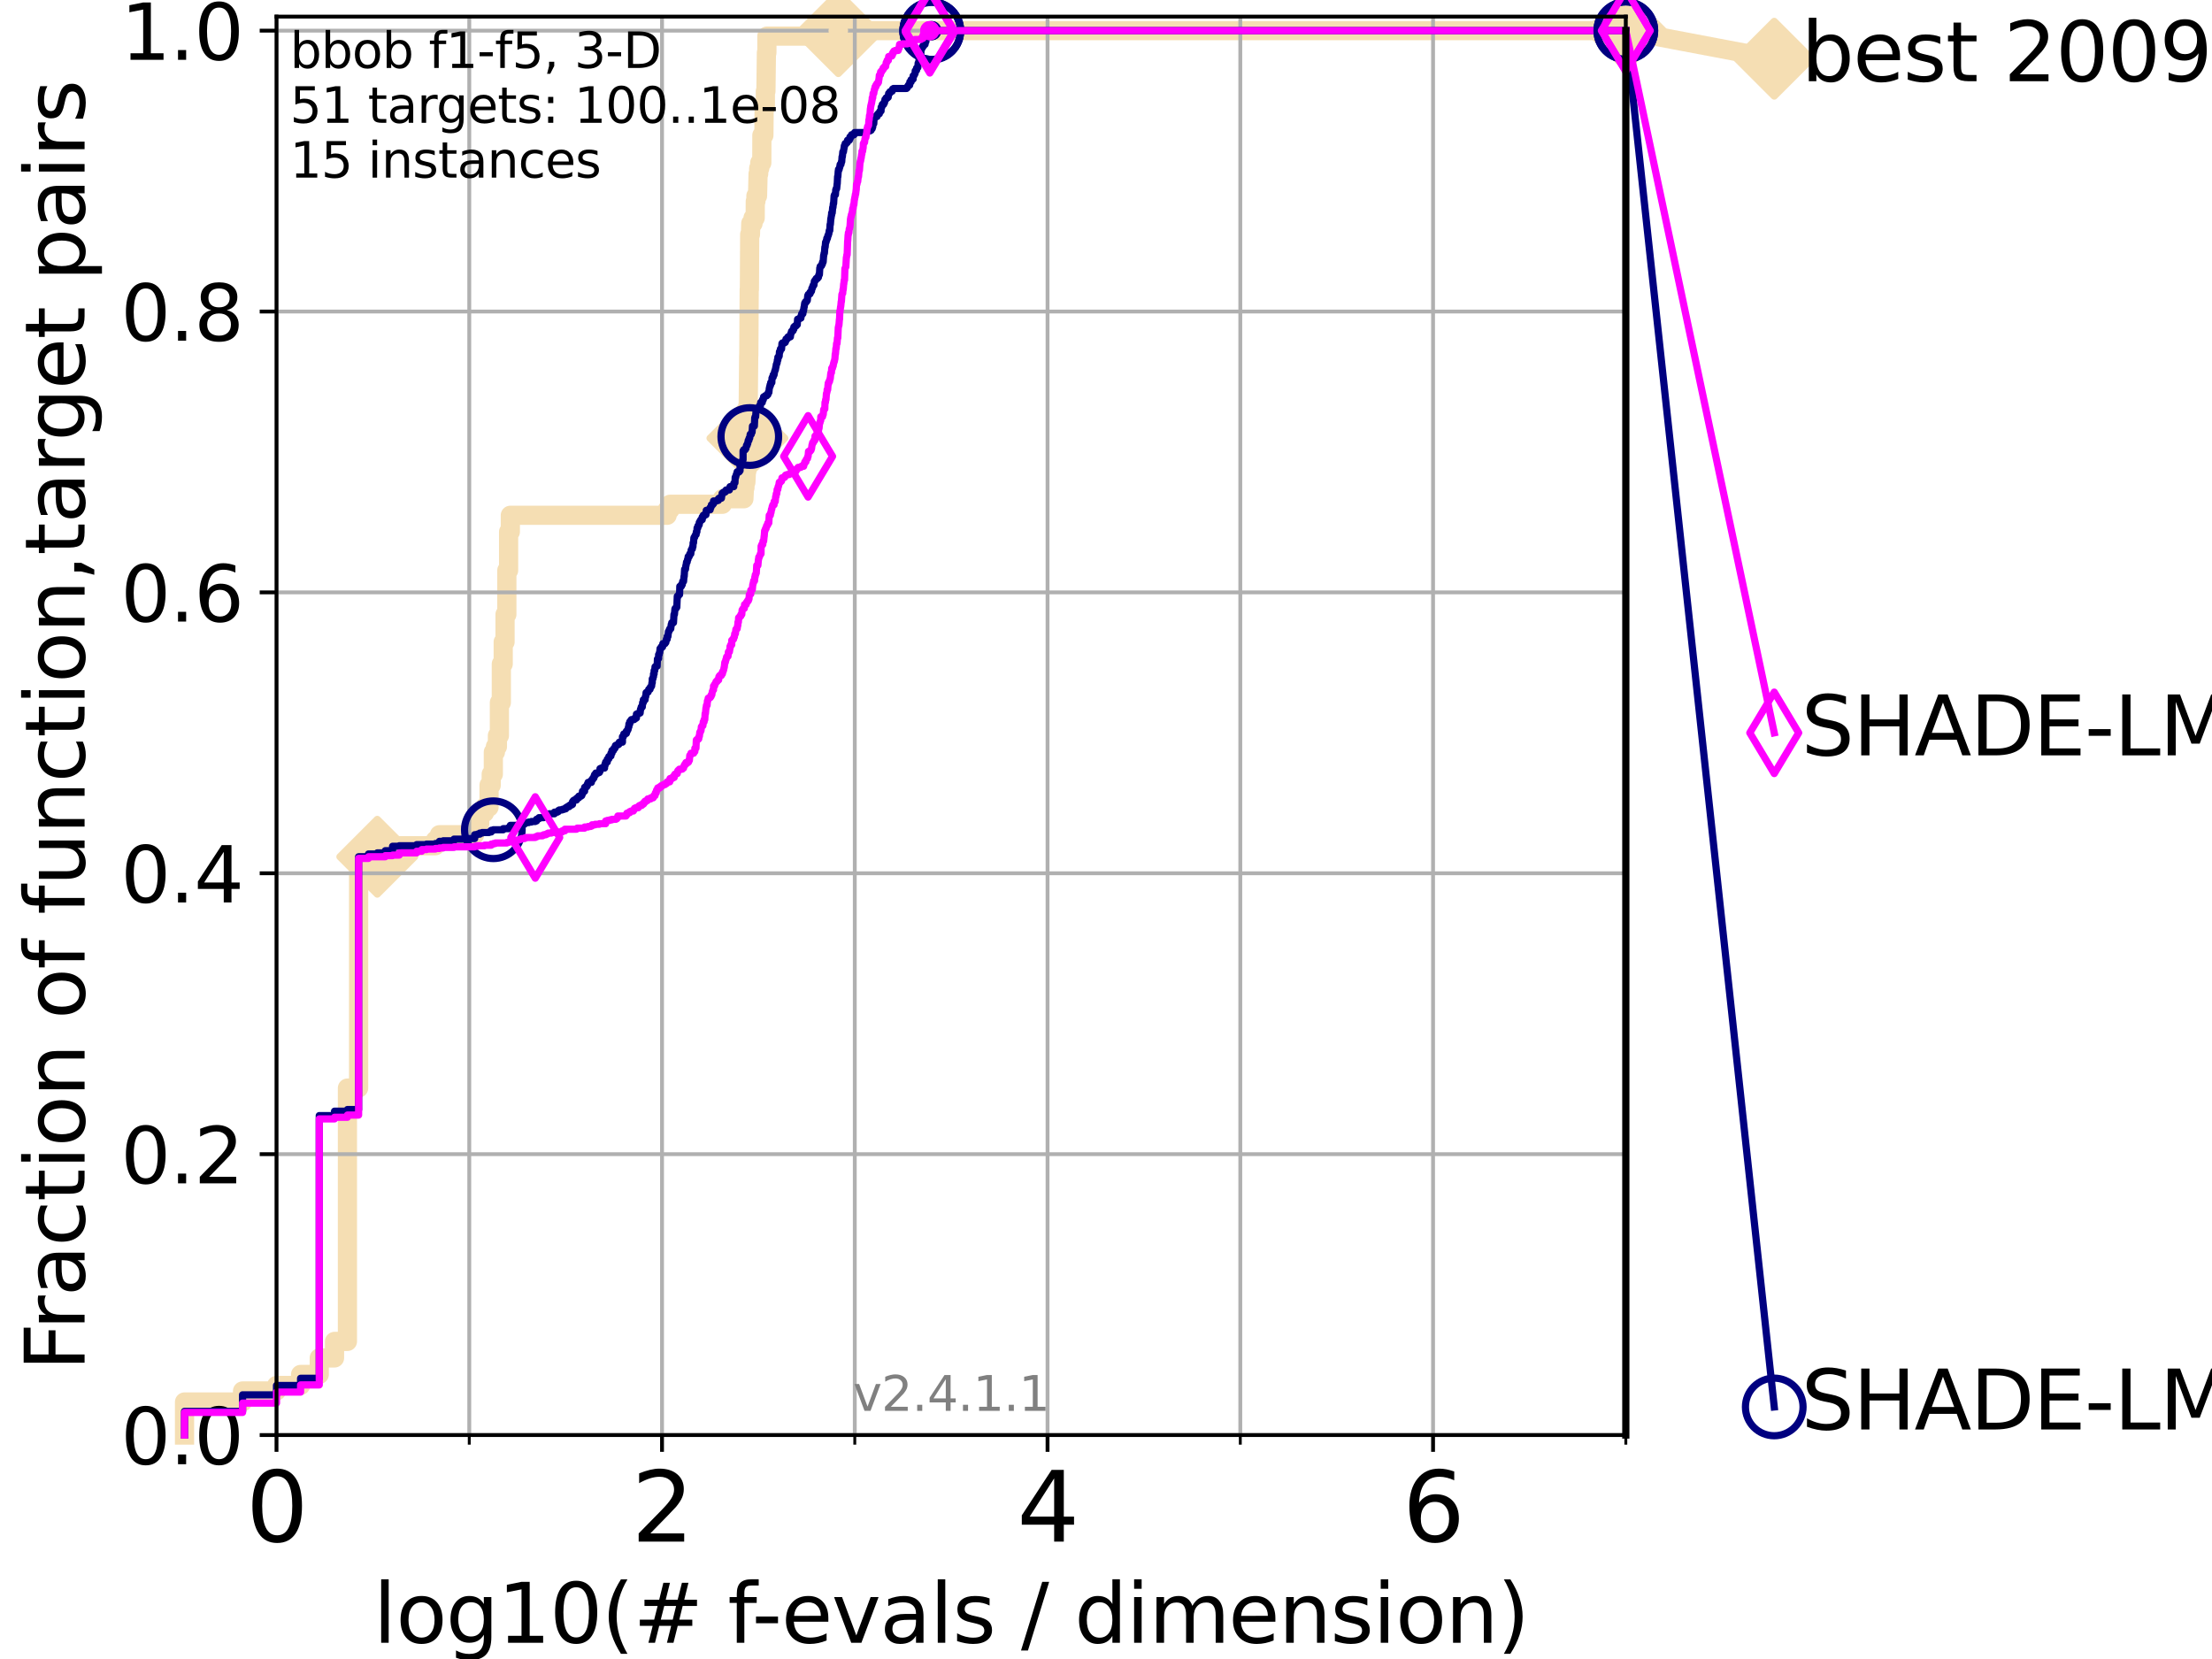 <?xml version="1.0" encoding="utf-8" standalone="no"?>
<!DOCTYPE svg PUBLIC "-//W3C//DTD SVG 1.1//EN"
  "http://www.w3.org/Graphics/SVG/1.1/DTD/svg11.dtd">
<svg height="345.6pt" version="1.1" viewBox="0 0 460.8 345.6" width="460.8pt" xmlns="http://www.w3.org/2000/svg" xmlns:xlink="http://www.w3.org/1999/xlink">
 <defs>
  <style type="text/css">*{stroke-linecap:butt;stroke-linejoin:round;}</style>
 </defs>
 <g id="figure_1">
  <g id="patch_1">
   <path d="M 0 345.6 
L 460.8 345.6 
L 460.8 0 
L 0 0 
z
" style="fill:#ffffff;"/>
  </g>
  <g id="axes_1">
   <g id="patch_2">
    <path d="M 57.6 298.944 
L 338.688 298.944 
L 338.688 3.456 
L 57.6 3.456 
z
" style="fill:#ffffff;"/>
   </g>
   <g id="line2d_1">
    <path d="M 38.441 298.944 
L 38.441 292.06 
L 50.529 292.06 
L 50.529 289.766 
L 57.6 289.766 
L 57.6 288.618 
L 62.617 288.618 
L 62.617 286.324 
L 66.508 286.324 
L 66.508 282.882 
L 69.688 282.882 
L 69.688 279.44 
L 72.376 279.44 
L 72.376 226.664 
L 74.705 226.664 
L 74.705 178.477 
L 78.596 178.477 
L 78.596 176.183 
L 90.684 176.183 
L 90.684 175.035 
L 91.535 175.035 
L 91.535 173.888 
L 98.881 173.888 
L 98.881 171.593 
L 99.938 171.593 
L 99.938 169.299 
L 100.935 169.299 
L 100.935 168.151 
L 101.878 168.151 
L 101.878 163.562 
L 102.331 163.562 
L 102.331 161.268 
L 102.772 161.268 
L 102.772 156.678 
L 103.203 156.678 
L 103.203 155.531 
L 103.623 155.531 
L 103.623 153.236 
L 104.034 153.236 
L 104.034 146.353 
L 104.435 146.353 
L 104.435 138.322 
L 104.826 138.322 
L 104.826 133.732 
L 105.21 133.732 
L 105.21 127.996 
L 105.585 127.996 
L 105.585 118.817 
L 105.952 118.817 
L 105.952 110.786 
L 106.312 110.786 
L 106.312 107.344 
L 138.982 107.344 
L 138.982 106.197 
L 139.573 106.197 
L 139.573 105.05 
L 150.486 105.05 
L 150.486 103.902 
L 154.972 103.902 
L 155.081 101.608 
L 155.189 101.608 
L 155.189 100.461 
L 155.383 100.461 
L 155.489 98.166 
L 155.574 98.166 
L 155.658 91.282 
L 155.7 91.282 
L 155.804 84.398 
L 155.867 84.398 
L 155.97 74.073 
L 155.991 74.073 
L 156.073 60.305 
L 156.114 60.305 
L 156.175 48.832 
L 156.338 48.832 
L 156.398 46.537 
L 156.875 46.537 
L 156.875 45.39 
L 157.32 45.39 
L 157.339 41.948 
L 157.472 41.948 
L 157.472 40.801 
L 157.81 40.801 
L 157.921 36.212 
L 158.049 36.212 
L 158.049 35.064 
L 158.268 35.064 
L 158.268 33.917 
L 158.697 33.917 
L 158.714 28.18 
L 159.133 28.18 
L 159.184 22.444 
L 159.44 22.444 
L 159.44 19.002 
L 159.558 19.002 
L 159.658 10.971 
L 159.758 10.971 
L 159.758 7.529 
L 174.634 7.529 
L 174.634 6.382 
L 338.688 6.382 
L 338.688 6.382 
" style="fill:none;stroke:#f5deb3;stroke-linecap:square;stroke-width:4;"/>
   </g>
   <g id="line2d_2">
    <defs>
     <path d="M 0 7.778 
L 7.778 0 
L 0 -7.778 
L -7.778 0 
z
" id="m14bd5861c7" style="stroke:#f5deb3;stroke-linejoin:miter;stroke-width:1.5;"/>
    </defs>
    <g>
     <use style="fill:#f5deb3;stroke:#f5deb3;stroke-linejoin:miter;stroke-width:1.5;" x="78.596" xlink:href="#m14bd5861c7" y="178.477"/>
     <use style="fill:#f5deb3;stroke:#f5deb3;stroke-linejoin:miter;stroke-width:1.5;" x="155.7" xlink:href="#m14bd5861c7" y="91.282"/>
     <use style="fill:#f5deb3;stroke:#f5deb3;stroke-linejoin:miter;stroke-width:1.5;" x="174.634" xlink:href="#m14bd5861c7" y="7.529"/>
     <use style="fill:#f5deb3;stroke:#f5deb3;stroke-linejoin:miter;stroke-width:1.5;" x="174.634" xlink:href="#m14bd5861c7" y="6.382"/>
     <use style="fill:#f5deb3;stroke:#f5deb3;stroke-linejoin:miter;stroke-width:1.5;" x="174.634" xlink:href="#m14bd5861c7" y="6.382"/>
     <use style="fill:#f5deb3;stroke:#f5deb3;stroke-linejoin:miter;stroke-width:1.5;" x="338.688" xlink:href="#m14bd5861c7" y="6.382"/>
    </g>
   </g>
   <g id="line2d_3">
    <path style="fill:none;stroke:#f5deb3;stroke-linecap:square;stroke-width:4;"/>
    <g/>
   </g>
   <g id="line2d_4">
    <path d="M 338.688 6.382 
L 369.608 12.233 
" style="fill:none;stroke:#f5deb3;stroke-linecap:square;stroke-width:4;"/>
    <g>
     <use style="fill:#f5deb3;stroke:#f5deb3;stroke-linejoin:miter;stroke-width:1.5;" x="338.688" xlink:href="#m14bd5861c7" y="6.382"/>
     <use style="fill:#f5deb3;stroke:#f5deb3;stroke-linejoin:miter;stroke-width:1.5;" x="369.608" xlink:href="#m14bd5861c7" y="12.233"/>
    </g>
   </g>
   <g id="matplotlib.axis_1">
    <g id="xtick_1">
     <g id="line2d_5">
      <path clip-path="url(#p7bbb88f50b)" d="M 57.6 298.944 
L 57.6 3.456 
" style="fill:none;stroke:#b0b0b0;stroke-linecap:square;stroke-width:0.8;"/>
     </g>
     <g id="line2d_6">
      <defs>
       <path d="M 0 0 
L 0 3.5 
" id="madeddcd1c1" style="stroke:#000000;stroke-width:0.8;"/>
      </defs>
      <g>
       <use style="stroke:#000000;stroke-width:0.8;" x="57.6" xlink:href="#madeddcd1c1" y="298.944"/>
      </g>
     </g>
     <g id="text_1">
      <!-- 0 -->
      <g transform="translate(51.237 321.141)scale(0.2 -0.2)">
       <defs>
        <path d="M 2034 4250 
Q 1547 4250 1301 3770 
Q 1056 3291 1056 2328 
Q 1056 1369 1301 889 
Q 1547 409 2034 409 
Q 2525 409 2770 889 
Q 3016 1369 3016 2328 
Q 3016 3291 2770 3770 
Q 2525 4250 2034 4250 
z
M 2034 4750 
Q 2819 4750 3233 4129 
Q 3647 3509 3647 2328 
Q 3647 1150 3233 529 
Q 2819 -91 2034 -91 
Q 1250 -91 836 529 
Q 422 1150 422 2328 
Q 422 3509 836 4129 
Q 1250 4750 2034 4750 
z
" id="DejaVuSans-30" transform="scale(0.016)"/>
       </defs>
       <use xlink:href="#DejaVuSans-30"/>
      </g>
     </g>
    </g>
    <g id="xtick_2">
     <g id="line2d_7">
      <path clip-path="url(#p7bbb88f50b)" d="M 137.911 298.944 
L 137.911 3.456 
" style="fill:none;stroke:#b0b0b0;stroke-linecap:square;stroke-width:0.8;"/>
     </g>
     <g id="line2d_8">
      <g>
       <use style="stroke:#000000;stroke-width:0.8;" x="137.911" xlink:href="#madeddcd1c1" y="298.944"/>
      </g>
     </g>
     <g id="text_2">
      <!-- 2 -->
      <g transform="translate(131.548 321.141)scale(0.2 -0.2)">
       <defs>
        <path d="M 1228 531 
L 3431 531 
L 3431 0 
L 469 0 
L 469 531 
Q 828 903 1448 1529 
Q 2069 2156 2228 2338 
Q 2531 2678 2651 2914 
Q 2772 3150 2772 3378 
Q 2772 3750 2511 3984 
Q 2250 4219 1831 4219 
Q 1534 4219 1204 4116 
Q 875 4013 500 3803 
L 500 4441 
Q 881 4594 1212 4672 
Q 1544 4750 1819 4750 
Q 2544 4750 2975 4387 
Q 3406 4025 3406 3419 
Q 3406 3131 3298 2873 
Q 3191 2616 2906 2266 
Q 2828 2175 2409 1742 
Q 1991 1309 1228 531 
z
" id="DejaVuSans-32" transform="scale(0.016)"/>
       </defs>
       <use xlink:href="#DejaVuSans-32"/>
      </g>
     </g>
    </g>
    <g id="xtick_3">
     <g id="line2d_9">
      <path clip-path="url(#p7bbb88f50b)" d="M 218.222 298.944 
L 218.222 3.456 
" style="fill:none;stroke:#b0b0b0;stroke-linecap:square;stroke-width:0.8;"/>
     </g>
     <g id="line2d_10">
      <g>
       <use style="stroke:#000000;stroke-width:0.8;" x="218.222" xlink:href="#madeddcd1c1" y="298.944"/>
      </g>
     </g>
     <g id="text_3">
      <!-- 4 -->
      <g transform="translate(211.859 321.141)scale(0.2 -0.2)">
       <defs>
        <path d="M 2419 4116 
L 825 1625 
L 2419 1625 
L 2419 4116 
z
M 2253 4666 
L 3047 4666 
L 3047 1625 
L 3713 1625 
L 3713 1100 
L 3047 1100 
L 3047 0 
L 2419 0 
L 2419 1100 
L 313 1100 
L 313 1709 
L 2253 4666 
z
" id="DejaVuSans-34" transform="scale(0.016)"/>
       </defs>
       <use xlink:href="#DejaVuSans-34"/>
      </g>
     </g>
    </g>
    <g id="xtick_4">
     <g id="line2d_11">
      <path clip-path="url(#p7bbb88f50b)" d="M 298.533 298.944 
L 298.533 3.456 
" style="fill:none;stroke:#b0b0b0;stroke-linecap:square;stroke-width:0.8;"/>
     </g>
     <g id="line2d_12">
      <g>
       <use style="stroke:#000000;stroke-width:0.8;" x="298.533" xlink:href="#madeddcd1c1" y="298.944"/>
      </g>
     </g>
     <g id="text_4">
      <!-- 6 -->
      <g transform="translate(292.17 321.141)scale(0.2 -0.2)">
       <defs>
        <path d="M 2113 2584 
Q 1688 2584 1439 2293 
Q 1191 2003 1191 1497 
Q 1191 994 1439 701 
Q 1688 409 2113 409 
Q 2538 409 2786 701 
Q 3034 994 3034 1497 
Q 3034 2003 2786 2293 
Q 2538 2584 2113 2584 
z
M 3366 4563 
L 3366 3988 
Q 3128 4100 2886 4159 
Q 2644 4219 2406 4219 
Q 1781 4219 1451 3797 
Q 1122 3375 1075 2522 
Q 1259 2794 1537 2939 
Q 1816 3084 2150 3084 
Q 2853 3084 3261 2657 
Q 3669 2231 3669 1497 
Q 3669 778 3244 343 
Q 2819 -91 2113 -91 
Q 1303 -91 875 529 
Q 447 1150 447 2328 
Q 447 3434 972 4092 
Q 1497 4750 2381 4750 
Q 2619 4750 2861 4703 
Q 3103 4656 3366 4563 
z
" id="DejaVuSans-36" transform="scale(0.016)"/>
       </defs>
       <use xlink:href="#DejaVuSans-36"/>
      </g>
     </g>
    </g>
    <g id="xtick_5">
     <g id="line2d_13">
      <path clip-path="url(#p7bbb88f50b)" d="M 97.755 298.944 
L 97.755 3.456 
" style="fill:none;stroke:#b0b0b0;stroke-linecap:square;stroke-width:0.8;"/>
     </g>
     <g id="line2d_14">
      <defs>
       <path d="M 0 0 
L 0 2 
" id="mc9d6057734" style="stroke:#000000;stroke-width:0.6;"/>
      </defs>
      <g>
       <use style="stroke:#000000;stroke-width:0.6;" x="97.755" xlink:href="#mc9d6057734" y="298.944"/>
      </g>
     </g>
    </g>
    <g id="xtick_6">
     <g id="line2d_15">
      <path clip-path="url(#p7bbb88f50b)" d="M 178.066 298.944 
L 178.066 3.456 
" style="fill:none;stroke:#b0b0b0;stroke-linecap:square;stroke-width:0.8;"/>
     </g>
     <g id="line2d_16">
      <g>
       <use style="stroke:#000000;stroke-width:0.6;" x="178.066" xlink:href="#mc9d6057734" y="298.944"/>
      </g>
     </g>
    </g>
    <g id="xtick_7">
     <g id="line2d_17">
      <path clip-path="url(#p7bbb88f50b)" d="M 258.377 298.944 
L 258.377 3.456 
" style="fill:none;stroke:#b0b0b0;stroke-linecap:square;stroke-width:0.8;"/>
     </g>
     <g id="line2d_18">
      <g>
       <use style="stroke:#000000;stroke-width:0.6;" x="258.377" xlink:href="#mc9d6057734" y="298.944"/>
      </g>
     </g>
    </g>
    <g id="xtick_8">
     <g id="line2d_19">
      <path clip-path="url(#p7bbb88f50b)" d="M 338.688 298.944 
L 338.688 3.456 
" style="fill:none;stroke:#b0b0b0;stroke-linecap:square;stroke-width:0.8;"/>
     </g>
     <g id="line2d_20">
      <g>
       <use style="stroke:#000000;stroke-width:0.6;" x="338.688" xlink:href="#mc9d6057734" y="298.944"/>
      </g>
     </g>
    </g>
    <g id="text_5">
     <!-- log10(# f-evals / dimension) -->
     <g transform="translate(77.764 342.218)scale(0.17 -0.17)">
      <defs>
       <path d="M 603 4863 
L 1178 4863 
L 1178 0 
L 603 0 
L 603 4863 
z
" id="DejaVuSans-6c" transform="scale(0.016)"/>
       <path d="M 1959 3097 
Q 1497 3097 1228 2736 
Q 959 2375 959 1747 
Q 959 1119 1226 758 
Q 1494 397 1959 397 
Q 2419 397 2687 759 
Q 2956 1122 2956 1747 
Q 2956 2369 2687 2733 
Q 2419 3097 1959 3097 
z
M 1959 3584 
Q 2709 3584 3137 3096 
Q 3566 2609 3566 1747 
Q 3566 888 3137 398 
Q 2709 -91 1959 -91 
Q 1206 -91 779 398 
Q 353 888 353 1747 
Q 353 2609 779 3096 
Q 1206 3584 1959 3584 
z
" id="DejaVuSans-6f" transform="scale(0.016)"/>
       <path d="M 2906 1791 
Q 2906 2416 2648 2759 
Q 2391 3103 1925 3103 
Q 1463 3103 1205 2759 
Q 947 2416 947 1791 
Q 947 1169 1205 825 
Q 1463 481 1925 481 
Q 2391 481 2648 825 
Q 2906 1169 2906 1791 
z
M 3481 434 
Q 3481 -459 3084 -895 
Q 2688 -1331 1869 -1331 
Q 1566 -1331 1297 -1286 
Q 1028 -1241 775 -1147 
L 775 -588 
Q 1028 -725 1275 -790 
Q 1522 -856 1778 -856 
Q 2344 -856 2625 -561 
Q 2906 -266 2906 331 
L 2906 616 
Q 2728 306 2450 153 
Q 2172 0 1784 0 
Q 1141 0 747 490 
Q 353 981 353 1791 
Q 353 2603 747 3093 
Q 1141 3584 1784 3584 
Q 2172 3584 2450 3431 
Q 2728 3278 2906 2969 
L 2906 3500 
L 3481 3500 
L 3481 434 
z
" id="DejaVuSans-67" transform="scale(0.016)"/>
       <path d="M 794 531 
L 1825 531 
L 1825 4091 
L 703 3866 
L 703 4441 
L 1819 4666 
L 2450 4666 
L 2450 531 
L 3481 531 
L 3481 0 
L 794 0 
L 794 531 
z
" id="DejaVuSans-31" transform="scale(0.016)"/>
       <path d="M 1984 4856 
Q 1566 4138 1362 3434 
Q 1159 2731 1159 2009 
Q 1159 1288 1364 580 
Q 1569 -128 1984 -844 
L 1484 -844 
Q 1016 -109 783 600 
Q 550 1309 550 2009 
Q 550 2706 781 3412 
Q 1013 4119 1484 4856 
L 1984 4856 
z
" id="DejaVuSans-28" transform="scale(0.016)"/>
       <path d="M 3272 2816 
L 2363 2816 
L 2100 1772 
L 3016 1772 
L 3272 2816 
z
M 2803 4594 
L 2478 3297 
L 3391 3297 
L 3719 4594 
L 4219 4594 
L 3897 3297 
L 4872 3297 
L 4872 2816 
L 3775 2816 
L 3519 1772 
L 4513 1772 
L 4513 1294 
L 3397 1294 
L 3072 0 
L 2572 0 
L 2894 1294 
L 1978 1294 
L 1656 0 
L 1153 0 
L 1478 1294 
L 494 1294 
L 494 1772 
L 1594 1772 
L 1856 2816 
L 850 2816 
L 850 3297 
L 1978 3297 
L 2297 4594 
L 2803 4594 
z
" id="DejaVuSans-23" transform="scale(0.016)"/>
       <path id="DejaVuSans-20" transform="scale(0.016)"/>
       <path d="M 2375 4863 
L 2375 4384 
L 1825 4384 
Q 1516 4384 1395 4259 
Q 1275 4134 1275 3809 
L 1275 3500 
L 2222 3500 
L 2222 3053 
L 1275 3053 
L 1275 0 
L 697 0 
L 697 3053 
L 147 3053 
L 147 3500 
L 697 3500 
L 697 3744 
Q 697 4328 969 4595 
Q 1241 4863 1831 4863 
L 2375 4863 
z
" id="DejaVuSans-66" transform="scale(0.016)"/>
       <path d="M 313 2009 
L 1997 2009 
L 1997 1497 
L 313 1497 
L 313 2009 
z
" id="DejaVuSans-2d" transform="scale(0.016)"/>
       <path d="M 3597 1894 
L 3597 1613 
L 953 1613 
Q 991 1019 1311 708 
Q 1631 397 2203 397 
Q 2534 397 2845 478 
Q 3156 559 3463 722 
L 3463 178 
Q 3153 47 2828 -22 
Q 2503 -91 2169 -91 
Q 1331 -91 842 396 
Q 353 884 353 1716 
Q 353 2575 817 3079 
Q 1281 3584 2069 3584 
Q 2775 3584 3186 3129 
Q 3597 2675 3597 1894 
z
M 3022 2063 
Q 3016 2534 2758 2815 
Q 2500 3097 2075 3097 
Q 1594 3097 1305 2825 
Q 1016 2553 972 2059 
L 3022 2063 
z
" id="DejaVuSans-65" transform="scale(0.016)"/>
       <path d="M 191 3500 
L 800 3500 
L 1894 563 
L 2988 3500 
L 3597 3500 
L 2284 0 
L 1503 0 
L 191 3500 
z
" id="DejaVuSans-76" transform="scale(0.016)"/>
       <path d="M 2194 1759 
Q 1497 1759 1228 1600 
Q 959 1441 959 1056 
Q 959 750 1161 570 
Q 1363 391 1709 391 
Q 2188 391 2477 730 
Q 2766 1069 2766 1631 
L 2766 1759 
L 2194 1759 
z
M 3341 1997 
L 3341 0 
L 2766 0 
L 2766 531 
Q 2569 213 2275 61 
Q 1981 -91 1556 -91 
Q 1019 -91 701 211 
Q 384 513 384 1019 
Q 384 1609 779 1909 
Q 1175 2209 1959 2209 
L 2766 2209 
L 2766 2266 
Q 2766 2663 2505 2880 
Q 2244 3097 1772 3097 
Q 1472 3097 1187 3025 
Q 903 2953 641 2809 
L 641 3341 
Q 956 3463 1253 3523 
Q 1550 3584 1831 3584 
Q 2591 3584 2966 3190 
Q 3341 2797 3341 1997 
z
" id="DejaVuSans-61" transform="scale(0.016)"/>
       <path d="M 2834 3397 
L 2834 2853 
Q 2591 2978 2328 3040 
Q 2066 3103 1784 3103 
Q 1356 3103 1142 2972 
Q 928 2841 928 2578 
Q 928 2378 1081 2264 
Q 1234 2150 1697 2047 
L 1894 2003 
Q 2506 1872 2764 1633 
Q 3022 1394 3022 966 
Q 3022 478 2636 193 
Q 2250 -91 1575 -91 
Q 1294 -91 989 -36 
Q 684 19 347 128 
L 347 722 
Q 666 556 975 473 
Q 1284 391 1588 391 
Q 1994 391 2212 530 
Q 2431 669 2431 922 
Q 2431 1156 2273 1281 
Q 2116 1406 1581 1522 
L 1381 1569 
Q 847 1681 609 1914 
Q 372 2147 372 2553 
Q 372 3047 722 3315 
Q 1072 3584 1716 3584 
Q 2034 3584 2315 3537 
Q 2597 3491 2834 3397 
z
" id="DejaVuSans-73" transform="scale(0.016)"/>
       <path d="M 1625 4666 
L 2156 4666 
L 531 -594 
L 0 -594 
L 1625 4666 
z
" id="DejaVuSans-2f" transform="scale(0.016)"/>
       <path d="M 2906 2969 
L 2906 4863 
L 3481 4863 
L 3481 0 
L 2906 0 
L 2906 525 
Q 2725 213 2448 61 
Q 2172 -91 1784 -91 
Q 1150 -91 751 415 
Q 353 922 353 1747 
Q 353 2572 751 3078 
Q 1150 3584 1784 3584 
Q 2172 3584 2448 3432 
Q 2725 3281 2906 2969 
z
M 947 1747 
Q 947 1113 1208 752 
Q 1469 391 1925 391 
Q 2381 391 2643 752 
Q 2906 1113 2906 1747 
Q 2906 2381 2643 2742 
Q 2381 3103 1925 3103 
Q 1469 3103 1208 2742 
Q 947 2381 947 1747 
z
" id="DejaVuSans-64" transform="scale(0.016)"/>
       <path d="M 603 3500 
L 1178 3500 
L 1178 0 
L 603 0 
L 603 3500 
z
M 603 4863 
L 1178 4863 
L 1178 4134 
L 603 4134 
L 603 4863 
z
" id="DejaVuSans-69" transform="scale(0.016)"/>
       <path d="M 3328 2828 
Q 3544 3216 3844 3400 
Q 4144 3584 4550 3584 
Q 5097 3584 5394 3201 
Q 5691 2819 5691 2113 
L 5691 0 
L 5113 0 
L 5113 2094 
Q 5113 2597 4934 2840 
Q 4756 3084 4391 3084 
Q 3944 3084 3684 2787 
Q 3425 2491 3425 1978 
L 3425 0 
L 2847 0 
L 2847 2094 
Q 2847 2600 2669 2842 
Q 2491 3084 2119 3084 
Q 1678 3084 1418 2786 
Q 1159 2488 1159 1978 
L 1159 0 
L 581 0 
L 581 3500 
L 1159 3500 
L 1159 2956 
Q 1356 3278 1631 3431 
Q 1906 3584 2284 3584 
Q 2666 3584 2933 3390 
Q 3200 3197 3328 2828 
z
" id="DejaVuSans-6d" transform="scale(0.016)"/>
       <path d="M 3513 2113 
L 3513 0 
L 2938 0 
L 2938 2094 
Q 2938 2591 2744 2837 
Q 2550 3084 2163 3084 
Q 1697 3084 1428 2787 
Q 1159 2491 1159 1978 
L 1159 0 
L 581 0 
L 581 3500 
L 1159 3500 
L 1159 2956 
Q 1366 3272 1645 3428 
Q 1925 3584 2291 3584 
Q 2894 3584 3203 3211 
Q 3513 2838 3513 2113 
z
" id="DejaVuSans-6e" transform="scale(0.016)"/>
       <path d="M 513 4856 
L 1013 4856 
Q 1481 4119 1714 3412 
Q 1947 2706 1947 2009 
Q 1947 1309 1714 600 
Q 1481 -109 1013 -844 
L 513 -844 
Q 928 -128 1133 580 
Q 1338 1288 1338 2009 
Q 1338 2731 1133 3434 
Q 928 4138 513 4856 
z
" id="DejaVuSans-29" transform="scale(0.016)"/>
      </defs>
      <use xlink:href="#DejaVuSans-6c"/>
      <use x="27.783" xlink:href="#DejaVuSans-6f"/>
      <use x="88.965" xlink:href="#DejaVuSans-67"/>
      <use x="152.441" xlink:href="#DejaVuSans-31"/>
      <use x="216.064" xlink:href="#DejaVuSans-30"/>
      <use x="279.688" xlink:href="#DejaVuSans-28"/>
      <use x="318.701" xlink:href="#DejaVuSans-23"/>
      <use x="402.49" xlink:href="#DejaVuSans-20"/>
      <use x="434.277" xlink:href="#DejaVuSans-66"/>
      <use x="463.982" xlink:href="#DejaVuSans-2d"/>
      <use x="500.066" xlink:href="#DejaVuSans-65"/>
      <use x="561.59" xlink:href="#DejaVuSans-76"/>
      <use x="620.77" xlink:href="#DejaVuSans-61"/>
      <use x="682.049" xlink:href="#DejaVuSans-6c"/>
      <use x="709.832" xlink:href="#DejaVuSans-73"/>
      <use x="761.932" xlink:href="#DejaVuSans-20"/>
      <use x="793.719" xlink:href="#DejaVuSans-2f"/>
      <use x="827.41" xlink:href="#DejaVuSans-20"/>
      <use x="859.197" xlink:href="#DejaVuSans-64"/>
      <use x="922.674" xlink:href="#DejaVuSans-69"/>
      <use x="950.457" xlink:href="#DejaVuSans-6d"/>
      <use x="1047.869" xlink:href="#DejaVuSans-65"/>
      <use x="1109.393" xlink:href="#DejaVuSans-6e"/>
      <use x="1172.771" xlink:href="#DejaVuSans-73"/>
      <use x="1224.871" xlink:href="#DejaVuSans-69"/>
      <use x="1252.654" xlink:href="#DejaVuSans-6f"/>
      <use x="1313.836" xlink:href="#DejaVuSans-6e"/>
      <use x="1377.215" xlink:href="#DejaVuSans-29"/>
     </g>
    </g>
   </g>
   <g id="matplotlib.axis_2">
    <g id="ytick_1">
     <g id="line2d_21">
      <path clip-path="url(#p7bbb88f50b)" d="M 57.6 298.944 
L 338.688 298.944 
" style="fill:none;stroke:#b0b0b0;stroke-linecap:square;stroke-width:0.8;"/>
     </g>
     <g id="line2d_22">
      <defs>
       <path d="M 0 0 
L -3.5 0 
" id="md66fa52b9b" style="stroke:#000000;stroke-width:0.8;"/>
      </defs>
      <g>
       <use style="stroke:#000000;stroke-width:0.8;" x="57.6" xlink:href="#md66fa52b9b" y="298.944"/>
      </g>
     </g>
     <g id="text_6">
      <!-- 0.0 -->
      <g transform="translate(25.155 305.023)scale(0.16 -0.16)">
       <defs>
        <path d="M 684 794 
L 1344 794 
L 1344 0 
L 684 0 
L 684 794 
z
" id="DejaVuSans-2e" transform="scale(0.016)"/>
       </defs>
       <use xlink:href="#DejaVuSans-30"/>
       <use x="63.623" xlink:href="#DejaVuSans-2e"/>
       <use x="95.41" xlink:href="#DejaVuSans-30"/>
      </g>
     </g>
    </g>
    <g id="ytick_2">
     <g id="line2d_23">
      <path clip-path="url(#p7bbb88f50b)" d="M 57.6 240.432 
L 338.688 240.432 
" style="fill:none;stroke:#b0b0b0;stroke-linecap:square;stroke-width:0.8;"/>
     </g>
     <g id="line2d_24">
      <g>
       <use style="stroke:#000000;stroke-width:0.8;" x="57.6" xlink:href="#md66fa52b9b" y="240.432"/>
      </g>
     </g>
     <g id="text_7">
      <!-- 0.2 -->
      <g transform="translate(25.155 246.51)scale(0.16 -0.16)">
       <use xlink:href="#DejaVuSans-30"/>
       <use x="63.623" xlink:href="#DejaVuSans-2e"/>
       <use x="95.41" xlink:href="#DejaVuSans-32"/>
      </g>
     </g>
    </g>
    <g id="ytick_3">
     <g id="line2d_25">
      <path clip-path="url(#p7bbb88f50b)" d="M 57.6 181.919 
L 338.688 181.919 
" style="fill:none;stroke:#b0b0b0;stroke-linecap:square;stroke-width:0.8;"/>
     </g>
     <g id="line2d_26">
      <g>
       <use style="stroke:#000000;stroke-width:0.8;" x="57.6" xlink:href="#md66fa52b9b" y="181.919"/>
      </g>
     </g>
     <g id="text_8">
      <!-- 0.4 -->
      <g transform="translate(25.155 187.998)scale(0.16 -0.16)">
       <use xlink:href="#DejaVuSans-30"/>
       <use x="63.623" xlink:href="#DejaVuSans-2e"/>
       <use x="95.41" xlink:href="#DejaVuSans-34"/>
      </g>
     </g>
    </g>
    <g id="ytick_4">
     <g id="line2d_27">
      <path clip-path="url(#p7bbb88f50b)" d="M 57.6 123.407 
L 338.688 123.407 
" style="fill:none;stroke:#b0b0b0;stroke-linecap:square;stroke-width:0.8;"/>
     </g>
     <g id="line2d_28">
      <g>
       <use style="stroke:#000000;stroke-width:0.8;" x="57.6" xlink:href="#md66fa52b9b" y="123.407"/>
      </g>
     </g>
     <g id="text_9">
      <!-- 0.6 -->
      <g transform="translate(25.155 129.485)scale(0.16 -0.16)">
       <use xlink:href="#DejaVuSans-30"/>
       <use x="63.623" xlink:href="#DejaVuSans-2e"/>
       <use x="95.41" xlink:href="#DejaVuSans-36"/>
      </g>
     </g>
    </g>
    <g id="ytick_5">
     <g id="line2d_29">
      <path clip-path="url(#p7bbb88f50b)" d="M 57.6 64.894 
L 338.688 64.894 
" style="fill:none;stroke:#b0b0b0;stroke-linecap:square;stroke-width:0.8;"/>
     </g>
     <g id="line2d_30">
      <g>
       <use style="stroke:#000000;stroke-width:0.8;" x="57.6" xlink:href="#md66fa52b9b" y="64.894"/>
      </g>
     </g>
     <g id="text_10">
      <!-- 0.8 -->
      <g transform="translate(25.155 70.973)scale(0.16 -0.16)">
       <defs>
        <path d="M 2034 2216 
Q 1584 2216 1326 1975 
Q 1069 1734 1069 1313 
Q 1069 891 1326 650 
Q 1584 409 2034 409 
Q 2484 409 2743 651 
Q 3003 894 3003 1313 
Q 3003 1734 2745 1975 
Q 2488 2216 2034 2216 
z
M 1403 2484 
Q 997 2584 770 2862 
Q 544 3141 544 3541 
Q 544 4100 942 4425 
Q 1341 4750 2034 4750 
Q 2731 4750 3128 4425 
Q 3525 4100 3525 3541 
Q 3525 3141 3298 2862 
Q 3072 2584 2669 2484 
Q 3125 2378 3379 2068 
Q 3634 1759 3634 1313 
Q 3634 634 3220 271 
Q 2806 -91 2034 -91 
Q 1263 -91 848 271 
Q 434 634 434 1313 
Q 434 1759 690 2068 
Q 947 2378 1403 2484 
z
M 1172 3481 
Q 1172 3119 1398 2916 
Q 1625 2713 2034 2713 
Q 2441 2713 2670 2916 
Q 2900 3119 2900 3481 
Q 2900 3844 2670 4047 
Q 2441 4250 2034 4250 
Q 1625 4250 1398 4047 
Q 1172 3844 1172 3481 
z
" id="DejaVuSans-38" transform="scale(0.016)"/>
       </defs>
       <use xlink:href="#DejaVuSans-30"/>
       <use x="63.623" xlink:href="#DejaVuSans-2e"/>
       <use x="95.41" xlink:href="#DejaVuSans-38"/>
      </g>
     </g>
    </g>
    <g id="ytick_6">
     <g id="line2d_31">
      <path clip-path="url(#p7bbb88f50b)" d="M 57.6 6.382 
L 338.688 6.382 
" style="fill:none;stroke:#b0b0b0;stroke-linecap:square;stroke-width:0.8;"/>
     </g>
     <g id="line2d_32">
      <g>
       <use style="stroke:#000000;stroke-width:0.8;" x="57.6" xlink:href="#md66fa52b9b" y="6.382"/>
      </g>
     </g>
     <g id="text_11">
      <!-- 1.0 -->
      <g transform="translate(25.155 12.46)scale(0.16 -0.16)">
       <use xlink:href="#DejaVuSans-31"/>
       <use x="63.623" xlink:href="#DejaVuSans-2e"/>
       <use x="95.41" xlink:href="#DejaVuSans-30"/>
      </g>
     </g>
    </g>
    <g id="text_12">
     <!-- Fraction of function,target pairs -->
     <g transform="translate(17.62 285.585)rotate(-90)scale(0.17 -0.17)">
      <defs>
       <path d="M 628 4666 
L 3309 4666 
L 3309 4134 
L 1259 4134 
L 1259 2759 
L 3109 2759 
L 3109 2228 
L 1259 2228 
L 1259 0 
L 628 0 
L 628 4666 
z
" id="DejaVuSans-46" transform="scale(0.016)"/>
       <path d="M 2631 2963 
Q 2534 3019 2420 3045 
Q 2306 3072 2169 3072 
Q 1681 3072 1420 2755 
Q 1159 2438 1159 1844 
L 1159 0 
L 581 0 
L 581 3500 
L 1159 3500 
L 1159 2956 
Q 1341 3275 1631 3429 
Q 1922 3584 2338 3584 
Q 2397 3584 2469 3576 
Q 2541 3569 2628 3553 
L 2631 2963 
z
" id="DejaVuSans-72" transform="scale(0.016)"/>
       <path d="M 3122 3366 
L 3122 2828 
Q 2878 2963 2633 3030 
Q 2388 3097 2138 3097 
Q 1578 3097 1268 2742 
Q 959 2388 959 1747 
Q 959 1106 1268 751 
Q 1578 397 2138 397 
Q 2388 397 2633 464 
Q 2878 531 3122 666 
L 3122 134 
Q 2881 22 2623 -34 
Q 2366 -91 2075 -91 
Q 1284 -91 818 406 
Q 353 903 353 1747 
Q 353 2603 823 3093 
Q 1294 3584 2113 3584 
Q 2378 3584 2631 3529 
Q 2884 3475 3122 3366 
z
" id="DejaVuSans-63" transform="scale(0.016)"/>
       <path d="M 1172 4494 
L 1172 3500 
L 2356 3500 
L 2356 3053 
L 1172 3053 
L 1172 1153 
Q 1172 725 1289 603 
Q 1406 481 1766 481 
L 2356 481 
L 2356 0 
L 1766 0 
Q 1100 0 847 248 
Q 594 497 594 1153 
L 594 3053 
L 172 3053 
L 172 3500 
L 594 3500 
L 594 4494 
L 1172 4494 
z
" id="DejaVuSans-74" transform="scale(0.016)"/>
       <path d="M 544 1381 
L 544 3500 
L 1119 3500 
L 1119 1403 
Q 1119 906 1312 657 
Q 1506 409 1894 409 
Q 2359 409 2629 706 
Q 2900 1003 2900 1516 
L 2900 3500 
L 3475 3500 
L 3475 0 
L 2900 0 
L 2900 538 
Q 2691 219 2414 64 
Q 2138 -91 1772 -91 
Q 1169 -91 856 284 
Q 544 659 544 1381 
z
M 1991 3584 
L 1991 3584 
z
" id="DejaVuSans-75" transform="scale(0.016)"/>
       <path d="M 750 794 
L 1409 794 
L 1409 256 
L 897 -744 
L 494 -744 
L 750 256 
L 750 794 
z
" id="DejaVuSans-2c" transform="scale(0.016)"/>
       <path d="M 1159 525 
L 1159 -1331 
L 581 -1331 
L 581 3500 
L 1159 3500 
L 1159 2969 
Q 1341 3281 1617 3432 
Q 1894 3584 2278 3584 
Q 2916 3584 3314 3078 
Q 3713 2572 3713 1747 
Q 3713 922 3314 415 
Q 2916 -91 2278 -91 
Q 1894 -91 1617 61 
Q 1341 213 1159 525 
z
M 3116 1747 
Q 3116 2381 2855 2742 
Q 2594 3103 2138 3103 
Q 1681 3103 1420 2742 
Q 1159 2381 1159 1747 
Q 1159 1113 1420 752 
Q 1681 391 2138 391 
Q 2594 391 2855 752 
Q 3116 1113 3116 1747 
z
" id="DejaVuSans-70" transform="scale(0.016)"/>
      </defs>
      <use xlink:href="#DejaVuSans-46"/>
      <use x="50.27" xlink:href="#DejaVuSans-72"/>
      <use x="91.383" xlink:href="#DejaVuSans-61"/>
      <use x="152.662" xlink:href="#DejaVuSans-63"/>
      <use x="207.643" xlink:href="#DejaVuSans-74"/>
      <use x="246.852" xlink:href="#DejaVuSans-69"/>
      <use x="274.635" xlink:href="#DejaVuSans-6f"/>
      <use x="335.816" xlink:href="#DejaVuSans-6e"/>
      <use x="399.195" xlink:href="#DejaVuSans-20"/>
      <use x="430.982" xlink:href="#DejaVuSans-6f"/>
      <use x="492.164" xlink:href="#DejaVuSans-66"/>
      <use x="527.369" xlink:href="#DejaVuSans-20"/>
      <use x="559.156" xlink:href="#DejaVuSans-66"/>
      <use x="594.361" xlink:href="#DejaVuSans-75"/>
      <use x="657.74" xlink:href="#DejaVuSans-6e"/>
      <use x="721.119" xlink:href="#DejaVuSans-63"/>
      <use x="776.1" xlink:href="#DejaVuSans-74"/>
      <use x="815.309" xlink:href="#DejaVuSans-69"/>
      <use x="843.092" xlink:href="#DejaVuSans-6f"/>
      <use x="904.273" xlink:href="#DejaVuSans-6e"/>
      <use x="967.652" xlink:href="#DejaVuSans-2c"/>
      <use x="999.439" xlink:href="#DejaVuSans-74"/>
      <use x="1038.648" xlink:href="#DejaVuSans-61"/>
      <use x="1099.928" xlink:href="#DejaVuSans-72"/>
      <use x="1139.291" xlink:href="#DejaVuSans-67"/>
      <use x="1202.768" xlink:href="#DejaVuSans-65"/>
      <use x="1264.291" xlink:href="#DejaVuSans-74"/>
      <use x="1303.5" xlink:href="#DejaVuSans-20"/>
      <use x="1335.287" xlink:href="#DejaVuSans-70"/>
      <use x="1398.764" xlink:href="#DejaVuSans-61"/>
      <use x="1460.043" xlink:href="#DejaVuSans-69"/>
      <use x="1487.826" xlink:href="#DejaVuSans-72"/>
      <use x="1528.939" xlink:href="#DejaVuSans-73"/>
     </g>
    </g>
   </g>
   <g id="line2d_33">
    <defs>
     <path d="M 0 1.5 
C 0.398 1.5 0.779 1.342 1.061 1.061 
C 1.342 0.779 1.5 0.398 1.5 0 
C 1.5 -0.398 1.342 -0.779 1.061 -1.061 
C 0.779 -1.342 0.398 -1.5 0 -1.5 
C -0.398 -1.5 -0.779 -1.342 -1.061 -1.061 
C -1.342 -0.779 -1.5 -0.398 -1.5 0 
C -1.5 0.398 -1.342 0.779 -1.061 1.061 
C -0.779 1.342 -0.398 1.5 0 1.5 
z
" id="m913420e06d" style="stroke:#f5deb3;"/>
    </defs>
    <g>
     <use style="fill:#f5deb3;stroke:#f5deb3;" x="174.634" xlink:href="#m913420e06d" y="6.382"/>
     <use style="fill:#f5deb3;stroke:#f5deb3;" x="174.634" xlink:href="#m913420e06d" y="6.382"/>
    </g>
   </g>
   <g id="line2d_34">
    <defs>
     <path d="M 0 1.5 
C 0.398 1.5 0.779 1.342 1.061 1.061 
C 1.342 0.779 1.5 0.398 1.5 0 
C 1.5 -0.398 1.342 -0.779 1.061 -1.061 
C 0.779 -1.342 0.398 -1.5 0 -1.5 
C -0.398 -1.5 -0.779 -1.342 -1.061 -1.061 
C -1.342 -0.779 -1.5 -0.398 -1.5 0 
C -1.5 0.398 -1.342 0.779 -1.061 1.061 
C -0.779 1.342 -0.398 1.5 0 1.5 
z
" id="m848e671d29" style="stroke:#000080;"/>
    </defs>
    <g>
     <use style="fill:#000080;stroke:#000080;" x="194.106" xlink:href="#m848e671d29" y="6.382"/>
     <use style="fill:#000080;stroke:#000080;" x="194.106" xlink:href="#m848e671d29" y="6.382"/>
    </g>
   </g>
   <g id="line2d_35">
    <path d="M 38.441 298.944 
L 38.441 294.011 
L 50.529 294.011 
L 50.529 290.569 
L 57.6 290.569 
L 57.6 288.618 
L 62.617 288.618 
L 62.617 287.127 
L 66.508 287.127 
L 66.508 232.4 
L 69.688 232.4 
L 69.688 231.483 
L 72.376 231.483 
L 72.376 231.138 
L 74.705 231.138 
L 74.705 178.477 
L 76.759 178.477 
L 76.759 177.903 
L 78.596 177.903 
L 78.596 177.674 
L 80.259 177.674 
L 80.259 177.215 
L 81.776 177.215 
L 81.776 176.297 
L 83.172 176.297 
L 83.172 176.183 
L 86.793 176.183 
L 86.793 175.953 
L 88.847 175.953 
L 88.847 175.838 
L 90.684 175.838 
L 90.684 175.724 
L 91.535 175.724 
L 91.535 175.265 
L 92.347 175.265 
L 92.347 175.15 
L 94.576 175.15 
L 94.576 174.806 
L 96.552 174.806 
L 96.552 174.691 
L 98.881 174.691 
L 98.881 173.888 
L 99.418 173.888 
L 99.418 173.773 
L 99.938 173.773 
L 99.938 173.544 
L 100.444 173.544 
L 100.444 173.429 
L 101.878 173.429 
L 101.878 173.314 
L 102.331 173.314 
L 102.331 172.97 
L 102.772 172.97 
L 102.772 172.855 
L 104.826 172.855 
L 104.826 172.626 
L 105.952 172.626 
L 105.952 172.396 
L 106.312 172.396 
L 106.312 171.938 
L 108.64 171.938 
L 108.64 171.708 
L 109.252 171.708 
L 109.252 171.479 
L 109.55 171.479 
L 109.55 171.364 
L 110.132 171.364 
L 110.132 171.249 
L 110.694 171.249 
L 110.694 171.134 
L 111.506 171.134 
L 111.506 171.02 
L 111.768 171.02 
L 111.768 170.675 
L 112.026 170.675 
L 112.026 170.561 
L 112.281 170.561 
L 112.281 170.331 
L 113.264 170.331 
L 113.264 170.217 
L 113.735 170.217 
L 113.735 169.643 
L 114.419 169.643 
L 114.419 169.528 
L 115.502 169.528 
L 115.502 169.184 
L 116.122 169.184 
L 116.122 169.069 
L 116.323 169.069 
L 116.323 168.84 
L 116.523 168.84 
L 116.523 168.725 
L 117.107 168.725 
L 117.107 168.61 
L 117.486 168.61 
L 117.486 168.496 
L 117.857 168.496 
L 117.857 168.266 
L 118.04 168.266 
L 118.04 168.151 
L 118.221 168.151 
L 118.221 168.037 
L 118.577 168.037 
L 118.577 167.807 
L 118.752 167.807 
L 118.752 167.692 
L 119.097 167.692 
L 119.097 167.578 
L 119.267 167.578 
L 119.267 167.004 
L 119.436 167.004 
L 119.436 166.775 
L 119.603 166.775 
L 119.603 166.66 
L 120.094 166.66 
L 120.094 166.316 
L 120.255 166.316 
L 120.255 166.201 
L 120.572 166.201 
L 120.572 165.857 
L 121.037 165.857 
L 121.037 165.742 
L 121.189 165.742 
L 121.189 165.398 
L 121.34 165.398 
L 121.34 164.824 
L 121.785 164.824 
L 121.785 164.021 
L 121.931 164.021 
L 121.931 163.906 
L 122.22 163.906 
L 122.22 163.677 
L 122.362 163.677 
L 122.362 163.333 
L 122.503 163.333 
L 122.503 162.989 
L 123.193 162.989 
L 123.193 162.53 
L 123.327 162.53 
L 123.327 162.415 
L 123.461 162.415 
L 123.461 162.185 
L 123.594 162.185 
L 123.594 162.071 
L 123.725 162.071 
L 123.725 161.727 
L 123.856 161.727 
L 123.856 161.382 
L 124.114 161.382 
L 124.114 161.038 
L 124.62 161.038 
L 124.62 160.923 
L 124.867 160.923 
L 124.867 160.694 
L 124.989 160.694 
L 124.989 160.12 
L 125.232 160.12 
L 125.232 160.006 
L 125.939 160.006 
L 125.939 159.432 
L 126.054 159.432 
L 126.054 159.088 
L 126.168 159.088 
L 126.168 158.744 
L 126.507 158.744 
L 126.507 158.17 
L 126.618 158.17 
L 126.618 158.055 
L 126.839 158.055 
L 126.839 157.596 
L 127.057 157.596 
L 127.057 157.481 
L 127.272 157.481 
L 127.272 156.908 
L 127.485 156.908 
L 127.485 156.334 
L 127.799 156.334 
L 127.903 155.875 
L 128.108 155.875 
L 128.21 155.302 
L 128.411 155.302 
L 128.411 155.187 
L 128.709 155.187 
L 128.709 155.072 
L 128.905 155.072 
L 129.002 154.613 
L 129.668 154.613 
L 129.668 153.466 
L 129.853 153.466 
L 129.945 152.892 
L 130.309 152.892 
L 130.309 152.778 
L 130.488 152.778 
L 130.488 152.319 
L 130.665 152.319 
L 130.752 151.974 
L 130.84 151.974 
L 130.927 151.401 
L 131.013 151.401 
L 131.013 150.827 
L 131.185 150.827 
L 131.185 150.368 
L 131.355 150.368 
L 131.355 150.139 
L 131.524 150.139 
L 131.524 149.909 
L 132.101 149.909 
L 132.101 149.68 
L 132.423 149.68 
L 132.423 149.565 
L 132.581 149.565 
L 132.581 148.762 
L 132.816 148.762 
L 132.816 148.647 
L 133.125 148.647 
L 133.125 148.533 
L 133.353 148.533 
L 133.428 147.729 
L 133.503 147.729 
L 133.578 147.27 
L 133.8 147.27 
L 133.873 146.353 
L 134.019 146.353 
L 134.019 145.779 
L 134.379 145.779 
L 134.45 145.091 
L 134.521 145.091 
L 134.591 144.287 
L 134.731 144.287 
L 134.731 144.173 
L 135.008 144.173 
L 135.077 143.829 
L 135.145 143.829 
L 135.145 143.599 
L 135.415 143.599 
L 135.482 143.14 
L 135.615 143.14 
L 135.682 142.911 
L 135.747 142.911 
L 135.813 142.222 
L 135.879 142.222 
L 135.879 141.419 
L 136.009 141.419 
L 136.073 140.96 
L 136.138 140.96 
L 136.138 140.387 
L 136.266 140.387 
L 136.266 139.698 
L 136.393 139.698 
L 136.457 138.895 
L 136.583 138.895 
L 136.583 138.78 
L 136.894 138.78 
L 136.955 137.289 
L 137.077 137.289 
L 137.077 137.174 
L 137.199 137.174 
L 137.199 136.371 
L 137.32 136.371 
L 137.38 135.912 
L 137.439 135.912 
L 137.499 135.109 
L 137.677 135.109 
L 137.736 134.765 
L 138.027 134.765 
L 138.084 134.076 
L 138.539 134.076 
L 138.539 133.847 
L 138.706 133.847 
L 138.817 133.159 
L 138.982 133.159 
L 138.982 132.585 
L 139.145 132.585 
L 139.253 131.552 
L 139.36 131.552 
L 139.414 131.208 
L 139.52 131.208 
L 139.52 130.979 
L 139.731 130.979 
L 139.835 130.061 
L 139.939 130.061 
L 139.939 129.717 
L 140.298 129.717 
L 140.399 127.996 
L 140.499 127.996 
L 140.599 126.848 
L 140.649 126.848 
L 140.649 126.734 
L 140.847 126.734 
L 140.847 126.504 
L 140.993 126.504 
L 141.09 124.21 
L 141.283 124.21 
L 141.379 123.865 
L 141.568 123.865 
L 141.615 122.145 
L 141.941 122.145 
L 141.941 121.8 
L 142.125 121.8 
L 142.216 121.112 
L 142.397 121.112 
L 142.486 120.079 
L 142.531 120.079 
L 142.62 118.588 
L 142.797 118.588 
L 142.884 117.785 
L 142.928 117.785 
L 143.015 117.096 
L 143.144 117.096 
L 143.23 116.523 
L 143.316 116.523 
L 143.358 115.949 
L 143.57 115.949 
L 143.612 115.605 
L 143.695 115.605 
L 143.695 115.375 
L 143.903 115.375 
L 143.985 114.572 
L 144.026 114.572 
L 144.108 114.343 
L 144.23 114.343 
L 144.27 113.884 
L 144.351 113.884 
L 144.391 113.081 
L 144.471 113.081 
L 144.55 112.048 
L 144.59 112.048 
L 144.59 111.934 
L 144.708 111.934 
L 144.787 111.589 
L 144.826 111.589 
L 144.904 111.36 
L 145.021 111.36 
L 145.059 110.786 
L 145.175 110.786 
L 145.213 109.983 
L 145.365 109.983 
L 145.403 109.524 
L 145.554 109.524 
L 145.629 109.295 
L 145.666 109.295 
L 145.666 108.836 
L 145.777 108.836 
L 145.851 108.492 
L 145.925 108.492 
L 145.998 108.262 
L 146.288 108.262 
L 146.288 107.689 
L 146.503 107.689 
L 146.503 107.344 
L 146.679 107.344 
L 146.679 107.23 
L 147.062 107.23 
L 147.13 106.312 
L 147.503 106.312 
L 147.503 106.197 
L 147.934 106.197 
L 147.934 105.738 
L 148.097 105.738 
L 148.194 105.164 
L 148.45 105.164 
L 148.545 104.935 
L 148.639 104.935 
L 148.639 104.361 
L 149.287 104.361 
L 149.287 104.247 
L 149.647 104.247 
L 149.647 103.902 
L 149.765 103.902 
L 149.765 103.788 
L 150.287 103.788 
L 150.373 103.099 
L 150.429 103.099 
L 150.429 102.755 
L 150.571 102.755 
L 150.571 102.64 
L 150.711 102.64 
L 150.711 102.526 
L 151.042 102.526 
L 151.042 102.411 
L 151.179 102.411 
L 151.26 102.067 
L 151.949 102.067 
L 152.027 101.723 
L 152.079 101.723 
L 152.079 101.378 
L 152.861 101.378 
L 152.861 100.69 
L 152.984 100.69 
L 152.984 100.575 
L 153.106 100.575 
L 153.154 99.428 
L 153.251 99.428 
L 153.347 98.969 
L 153.371 98.969 
L 153.467 98.625 
L 153.562 98.625 
L 153.562 98.281 
L 154.006 98.281 
L 154.006 98.051 
L 154.167 98.051 
L 154.167 97.133 
L 154.327 97.133 
L 154.327 97.019 
L 154.507 97.019 
L 154.574 96.445 
L 154.663 96.445 
L 154.708 95.757 
L 154.796 95.757 
L 154.796 93.921 
L 154.928 93.921 
L 154.928 93.691 
L 155.232 93.691 
L 155.232 93.462 
L 155.383 93.462 
L 155.468 93.003 
L 155.51 93.003 
L 155.51 92.774 
L 155.637 92.774 
L 155.679 92.429 
L 155.763 92.429 
L 155.867 91.741 
L 156.011 91.741 
L 156.053 91.282 
L 156.175 91.282 
L 156.277 90.479 
L 156.499 90.479 
L 156.599 90.02 
L 156.678 90.02 
L 156.757 88.758 
L 157.147 88.758 
L 157.224 87.037 
L 157.301 87.037 
L 157.301 86.808 
L 157.415 86.808 
L 157.491 85.66 
L 157.548 85.66 
L 157.585 85.431 
L 157.754 85.431 
L 157.754 85.316 
L 157.902 85.316 
L 157.902 84.972 
L 158.159 84.972 
L 158.214 84.513 
L 158.412 84.513 
L 158.466 83.825 
L 158.802 83.825 
L 158.855 83.251 
L 159.012 83.251 
L 159.064 82.677 
L 159.287 82.677 
L 159.389 82.448 
L 159.725 82.448 
L 159.758 82.218 
L 159.956 82.218 
L 160.038 81.759 
L 160.168 81.759 
L 160.266 80.842 
L 160.282 80.842 
L 160.346 80.497 
L 160.426 80.497 
L 160.426 80.153 
L 160.554 80.153 
L 160.554 79.694 
L 160.79 79.694 
L 160.821 78.776 
L 160.915 78.776 
L 160.915 78.547 
L 161.07 78.547 
L 161.07 78.088 
L 161.253 78.088 
L 161.36 77.4 
L 161.39 77.4 
L 161.481 77.056 
L 161.526 77.056 
L 161.615 76.482 
L 161.645 76.482 
L 161.72 75.908 
L 161.779 75.908 
L 161.838 75.564 
L 161.897 75.564 
L 161.941 74.99 
L 162.043 74.99 
L 162.043 74.417 
L 162.203 74.417 
L 162.203 74.187 
L 162.318 74.187 
L 162.375 73.269 
L 162.489 73.269 
L 162.574 72.696 
L 162.813 72.696 
L 162.896 71.548 
L 162.993 71.548 
L 162.993 71.434 
L 163.429 71.434 
L 163.429 71.319 
L 163.59 71.319 
L 163.616 70.975 
L 163.736 70.975 
L 163.736 70.631 
L 163.881 70.631 
L 163.881 70.516 
L 164.102 70.516 
L 164.154 70.172 
L 164.65 70.172 
L 164.725 69.483 
L 164.8 69.483 
L 164.887 69.024 
L 165.059 69.024 
L 165.059 68.91 
L 165.206 68.91 
L 165.218 68.565 
L 165.375 68.565 
L 165.375 68.107 
L 165.578 68.107 
L 165.626 67.877 
L 165.873 67.877 
L 165.92 67.648 
L 166.083 67.648 
L 166.152 66.5 
L 166.437 66.5 
L 166.437 66.386 
L 166.561 66.386 
L 166.561 66.271 
L 166.84 66.271 
L 166.906 65.697 
L 166.994 65.697 
L 167.005 65.353 
L 167.256 65.353 
L 167.288 64.779 
L 167.385 64.779 
L 167.492 63.976 
L 167.524 63.976 
L 167.63 63.173 
L 167.672 63.173 
L 167.672 63.058 
L 167.83 63.058 
L 167.83 62.829 
L 168.027 62.829 
L 168.099 62.599 
L 168.171 62.599 
L 168.274 61.567 
L 168.314 61.567 
L 168.375 61.337 
L 168.577 61.337 
L 168.577 61.223 
L 168.736 61.223 
L 168.746 60.879 
L 168.904 60.879 
L 168.973 60.649 
L 169.051 60.649 
L 169.119 60.075 
L 169.216 60.075 
L 169.322 59.617 
L 169.408 59.617 
L 169.408 59.387 
L 169.56 59.387 
L 169.645 58.584 
L 169.72 58.584 
L 169.795 58.354 
L 169.935 58.354 
L 170.036 58.01 
L 170.302 58.01 
L 170.302 57.781 
L 170.491 57.781 
L 170.589 57.207 
L 170.696 57.207 
L 170.776 55.83 
L 170.829 55.83 
L 170.864 55.486 
L 171.004 55.486 
L 171.004 55.371 
L 171.143 55.371 
L 171.212 55.027 
L 171.315 55.027 
L 171.358 54.568 
L 171.477 54.568 
L 171.578 53.192 
L 171.612 53.192 
L 171.679 52.733 
L 171.738 52.733 
L 171.838 51.471 
L 171.896 51.471 
L 171.987 50.438 
L 172.085 50.438 
L 172.175 49.979 
L 172.232 49.979 
L 172.24 49.635 
L 172.37 49.635 
L 172.466 49.061 
L 172.546 49.061 
L 172.61 48.717 
L 172.657 48.717 
L 172.744 48.029 
L 172.854 48.029 
L 172.925 46.767 
L 172.979 46.767 
L 173.08 45.505 
L 173.111 45.505 
L 173.204 44.816 
L 173.242 44.816 
L 173.242 44.357 
L 173.364 44.357 
L 173.463 43.21 
L 173.523 43.21 
L 173.599 42.407 
L 173.659 42.407 
L 173.756 40.801 
L 173.837 40.801 
L 173.837 40.571 
L 174.036 40.571 
L 174.102 39.539 
L 174.175 39.539 
L 174.182 39.309 
L 174.291 39.309 
L 174.391 38.277 
L 174.413 38.277 
L 174.485 36.785 
L 174.542 36.785 
L 174.62 35.638 
L 174.669 35.638 
L 174.669 35.294 
L 174.81 35.294 
L 174.901 34.835 
L 174.942 34.835 
L 175.012 34.261 
L 175.184 34.261 
L 175.287 33.687 
L 175.348 33.687 
L 175.416 32.655 
L 175.477 32.655 
L 175.577 31.622 
L 175.704 31.622 
L 175.804 30.934 
L 175.824 30.934 
L 175.89 30.36 
L 175.969 30.36 
L 176.067 29.901 
L 176.287 29.901 
L 176.358 29.672 
L 176.511 29.672 
L 176.555 29.213 
L 176.938 29.213 
L 177.018 28.984 
L 177.049 28.984 
L 177.055 28.525 
L 177.294 28.525 
L 177.397 28.066 
L 177.926 28.066 
L 178.037 27.607 
L 180.599 27.607 
L 180.599 27.377 
L 180.77 27.377 
L 180.77 27.263 
L 181.251 27.263 
L 181.251 27.148 
L 181.458 27.148 
L 181.491 26.804 
L 181.691 26.804 
L 181.766 26.459 
L 181.808 26.459 
L 181.841 25.771 
L 182.023 25.771 
L 182.087 24.624 
L 182.157 24.624 
L 182.157 24.509 
L 182.317 24.509 
L 182.317 24.28 
L 182.7 24.28 
L 182.793 23.821 
L 182.89 23.821 
L 182.89 23.706 
L 183.183 23.706 
L 183.257 23.247 
L 183.39 23.247 
L 183.39 23.132 
L 183.539 23.132 
L 183.561 22.329 
L 183.692 22.329 
L 183.801 21.755 
L 184.079 21.755 
L 184.108 21.411 
L 184.255 21.411 
L 184.349 20.723 
L 184.542 20.723 
L 184.594 20.379 
L 184.903 20.379 
L 184.903 20.264 
L 185.028 20.264 
L 185.118 19.461 
L 185.326 19.461 
L 185.384 19.117 
L 185.6 19.117 
L 185.6 19.002 
L 185.859 19.002 
L 185.951 18.543 
L 186.139 18.543 
L 186.139 18.428 
L 188.851 18.428 
L 188.851 18.314 
L 188.985 18.314 
L 189.001 18.084 
L 189.122 18.084 
L 189.229 17.74 
L 189.5 17.74 
L 189.539 17.052 
L 189.805 17.052 
L 189.805 16.593 
L 190.038 16.593 
L 190.038 16.478 
L 190.224 16.478 
L 190.224 15.79 
L 190.382 15.79 
L 190.465 15.56 
L 190.511 15.56 
L 190.579 15.331 
L 190.625 15.331 
L 190.656 14.757 
L 190.768 14.757 
L 190.768 14.642 
L 190.933 14.642 
L 190.933 14.183 
L 191.066 14.183 
L 191.066 14.069 
L 191.201 14.069 
L 191.266 13.151 
L 191.329 13.151 
L 191.424 12.692 
L 191.445 12.692 
L 191.55 12.003 
L 191.662 12.003 
L 191.721 11.659 
L 191.795 11.659 
L 191.877 10.282 
L 191.959 10.282 
L 191.959 10.053 
L 192.089 10.053 
L 192.089 9.824 
L 192.216 9.824 
L 192.224 9.594 
L 192.391 9.594 
L 192.478 9.25 
L 192.702 9.25 
L 192.783 8.676 
L 192.882 8.676 
L 192.937 7.988 
L 192.999 7.988 
L 193.06 7.758 
L 193.178 7.758 
L 193.222 7.529 
L 193.515 7.529 
L 193.536 7.299 
L 193.722 7.299 
L 193.816 7.07 
L 193.901 7.07 
L 193.931 6.726 
L 194.048 6.726 
L 194.106 6.382 
L 338.688 6.382 
L 338.688 6.382 
" style="fill:none;stroke:#000080;stroke-linecap:square;stroke-width:1.5;"/>
   </g>
   <g id="line2d_36">
    <defs>
     <path d="M 0 6 
C 1.591 6 3.117 5.368 4.243 4.243 
C 5.368 3.117 6 1.591 6 0 
C 6 -1.591 5.368 -3.117 4.243 -4.243 
C 3.117 -5.368 1.591 -6 0 -6 
C -1.591 -6 -3.117 -5.368 -4.243 -4.243 
C -5.368 -3.117 -6 -1.591 -6 0 
C -6 1.591 -5.368 3.117 -4.243 4.243 
C -3.117 5.368 -1.591 6 0 6 
z
" id="m62f9beef46" style="stroke:#000080;stroke-width:1.5;"/>
    </defs>
    <g>
     <use style="fill-opacity:0;stroke:#000080;stroke-width:1.5;" x="102.772" xlink:href="#m62f9beef46" y="172.855"/>
     <use style="fill-opacity:0;stroke:#000080;stroke-width:1.5;" x="156.196" xlink:href="#m62f9beef46" y="90.938"/>
     <use style="fill-opacity:0;stroke:#000080;stroke-width:1.5;" x="194.106" xlink:href="#m62f9beef46" y="6.496"/>
     <use style="fill-opacity:0;stroke:#000080;stroke-width:1.5;" x="194.106" xlink:href="#m62f9beef46" y="6.382"/>
     <use style="fill-opacity:0;stroke:#000080;stroke-width:1.5;" x="194.106" xlink:href="#m62f9beef46" y="6.382"/>
     <use style="fill-opacity:0;stroke:#000080;stroke-width:1.5;" x="338.688" xlink:href="#m62f9beef46" y="6.382"/>
    </g>
   </g>
   <g id="line2d_37">
    <path style="fill:none;stroke:#000080;stroke-linecap:square;stroke-width:1.5;"/>
    <g/>
   </g>
   <g id="line2d_38">
    <defs>
     <path d="M 0 1.5 
C 0.398 1.5 0.779 1.342 1.061 1.061 
C 1.342 0.779 1.5 0.398 1.5 0 
C 1.5 -0.398 1.342 -0.779 1.061 -1.061 
C 0.779 -1.342 0.398 -1.5 0 -1.5 
C -0.398 -1.5 -0.779 -1.342 -1.061 -1.061 
C -1.342 -0.779 -1.5 -0.398 -1.5 0 
C -1.5 0.398 -1.342 0.779 -1.061 1.061 
C -0.779 1.342 -0.398 1.5 0 1.5 
z
" id="m46e0f10a76" style="stroke:#ff00ff;"/>
    </defs>
    <g>
     <use style="fill:#ff00ff;stroke:#ff00ff;" x="193.696" xlink:href="#m46e0f10a76" y="6.382"/>
     <use style="fill:#ff00ff;stroke:#ff00ff;" x="193.696" xlink:href="#m46e0f10a76" y="6.382"/>
    </g>
   </g>
   <g id="line2d_39">
    <path d="M 38.441 298.944 
L 38.441 294.24 
L 50.529 294.24 
L 50.529 292.29 
L 57.6 292.29 
L 57.6 289.995 
L 62.617 289.995 
L 62.617 288.504 
L 66.508 288.504 
L 66.508 233.089 
L 69.688 233.089 
L 69.688 232.745 
L 72.376 232.745 
L 72.376 232.286 
L 74.705 232.286 
L 74.705 178.821 
L 76.759 178.821 
L 76.759 178.477 
L 80.259 178.477 
L 80.259 178.248 
L 81.776 178.248 
L 81.776 178.133 
L 83.172 178.133 
L 83.172 177.674 
L 86.793 177.674 
L 86.793 177.33 
L 87.85 177.33 
L 87.85 176.986 
L 88.847 176.986 
L 88.847 176.871 
L 90.684 176.871 
L 90.684 176.756 
L 91.535 176.756 
L 91.535 176.641 
L 92.347 176.641 
L 92.347 176.527 
L 94.576 176.527 
L 94.576 176.412 
L 98.881 176.412 
L 98.881 176.297 
L 99.418 176.297 
L 99.418 176.183 
L 100.935 176.183 
L 100.935 176.068 
L 102.331 176.068 
L 102.331 175.838 
L 102.772 175.838 
L 102.772 175.724 
L 103.203 175.724 
L 103.203 175.609 
L 105.585 175.609 
L 105.585 175.494 
L 105.952 175.494 
L 105.952 175.379 
L 106.312 175.379 
L 106.312 175.265 
L 107.009 175.265 
L 107.009 175.035 
L 108.006 175.035 
L 108.006 174.92 
L 108.326 174.92 
L 108.326 174.806 
L 108.64 174.806 
L 108.64 174.691 
L 109.252 174.691 
L 109.252 174.576 
L 109.55 174.576 
L 109.55 174.462 
L 111.506 174.462 
L 111.506 174.347 
L 111.768 174.347 
L 111.768 174.232 
L 112.026 174.232 
L 112.026 174.117 
L 113.023 174.117 
L 113.023 174.003 
L 113.264 174.003 
L 113.264 173.888 
L 113.735 173.888 
L 113.735 173.773 
L 113.966 173.773 
L 113.966 173.658 
L 114.194 173.658 
L 114.194 173.544 
L 114.86 173.544 
L 114.86 173.429 
L 115.502 173.429 
L 115.502 173.314 
L 117.107 173.314 
L 117.107 173.085 
L 117.673 173.085 
L 117.673 172.741 
L 120.094 172.741 
L 120.094 172.626 
L 120.255 172.626 
L 120.255 172.511 
L 121.785 172.511 
L 121.785 172.282 
L 122.503 172.282 
L 122.503 172.167 
L 123.057 172.167 
L 123.057 172.052 
L 123.327 172.052 
L 123.327 171.823 
L 123.985 171.823 
L 123.985 171.708 
L 124.867 171.708 
L 124.867 171.593 
L 126.168 171.593 
L 126.168 171.02 
L 126.507 171.02 
L 126.507 170.905 
L 127.057 170.905 
L 127.057 170.79 
L 127.485 170.79 
L 127.485 170.675 
L 128.311 170.675 
L 128.311 170.561 
L 128.511 170.561 
L 128.611 170.331 
L 128.709 170.331 
L 128.709 169.987 
L 130.398 169.987 
L 130.488 169.758 
L 130.576 169.758 
L 130.576 169.413 
L 130.84 169.413 
L 130.84 169.299 
L 131.185 169.299 
L 131.185 169.069 
L 131.44 169.069 
L 131.44 168.955 
L 131.938 168.955 
L 131.938 168.725 
L 132.101 168.725 
L 132.182 168.381 
L 132.423 168.381 
L 132.423 168.266 
L 132.971 168.266 
L 133.048 167.922 
L 133.201 167.922 
L 133.201 167.807 
L 133.652 167.807 
L 133.652 167.578 
L 133.947 167.578 
L 133.947 167.463 
L 134.092 167.463 
L 134.164 167.119 
L 134.379 167.119 
L 134.379 166.889 
L 134.661 166.889 
L 134.661 166.775 
L 134.87 166.775 
L 134.939 166.43 
L 135.549 166.43 
L 135.549 166.201 
L 136.073 166.201 
L 136.138 165.857 
L 136.202 165.857 
L 136.202 165.742 
L 136.457 165.742 
L 136.52 165.168 
L 136.708 165.168 
L 136.77 164.595 
L 136.894 164.595 
L 136.894 164.48 
L 137.016 164.48 
L 137.016 164.136 
L 137.439 164.136 
L 137.439 163.906 
L 137.736 163.906 
L 137.736 163.677 
L 138.027 163.677 
L 138.027 163.562 
L 138.199 163.562 
L 138.199 163.447 
L 138.539 163.447 
L 138.539 163.333 
L 138.651 163.333 
L 138.651 163.218 
L 138.872 163.218 
L 138.982 162.874 
L 139.52 162.874 
L 139.573 162.185 
L 140.042 162.185 
L 140.042 161.956 
L 140.449 161.956 
L 140.449 161.497 
L 140.599 161.497 
L 140.599 161.268 
L 140.847 161.268 
L 140.847 161.153 
L 141.09 161.153 
L 141.187 160.579 
L 141.283 160.579 
L 141.283 160.464 
L 141.474 160.464 
L 141.521 160.235 
L 142.125 160.235 
L 142.17 160.006 
L 142.397 160.006 
L 142.486 159.547 
L 142.531 159.547 
L 142.531 159.432 
L 142.664 159.432 
L 142.664 159.202 
L 142.884 159.202 
L 142.884 158.858 
L 143.316 158.858 
L 143.316 158.744 
L 143.443 158.744 
L 143.486 158.399 
L 143.612 158.399 
L 143.695 157.367 
L 143.82 157.367 
L 143.903 157.137 
L 143.944 157.137 
L 143.944 156.908 
L 144.511 156.908 
L 144.55 156.678 
L 144.63 156.678 
L 144.63 156.564 
L 144.748 156.564 
L 144.748 155.875 
L 144.982 155.875 
L 145.059 154.154 
L 145.175 154.154 
L 145.175 154.04 
L 145.441 154.04 
L 145.441 153.925 
L 145.554 153.925 
L 145.629 153.351 
L 145.703 153.351 
L 145.777 152.548 
L 145.888 152.548 
L 145.961 152.204 
L 146.035 152.204 
L 146.107 151.401 
L 146.216 151.401 
L 146.252 151.171 
L 146.431 151.171 
L 146.503 150.368 
L 146.679 150.368 
L 146.679 149.909 
L 146.819 149.909 
L 146.889 148.647 
L 146.958 148.647 
L 147.062 147.5 
L 147.096 147.5 
L 147.165 146.926 
L 147.301 146.926 
L 147.369 146.008 
L 147.436 146.008 
L 147.537 145.435 
L 147.736 145.435 
L 147.736 145.32 
L 147.967 145.32 
L 147.967 145.091 
L 148.129 145.091 
L 148.161 144.746 
L 148.29 144.746 
L 148.386 144.058 
L 148.418 144.058 
L 148.513 143.714 
L 148.639 143.714 
L 148.639 142.911 
L 148.858 142.911 
L 148.858 142.567 
L 148.982 142.567 
L 149.074 142.222 
L 149.104 142.222 
L 149.165 141.993 
L 149.378 141.993 
L 149.468 141.649 
L 149.706 141.649 
L 149.765 140.96 
L 149.911 140.96 
L 149.911 140.731 
L 150.258 140.731 
L 150.287 140.387 
L 150.486 140.387 
L 150.514 139.928 
L 150.627 139.928 
L 150.711 139.584 
L 150.739 139.584 
L 150.85 139.01 
L 150.877 139.01 
L 150.988 137.977 
L 151.097 137.977 
L 151.206 137.404 
L 151.26 137.404 
L 151.368 136.83 
L 151.528 136.83 
L 151.528 136.715 
L 151.661 136.715 
L 151.74 135.797 
L 151.949 135.797 
L 152.053 135.109 
L 152.079 135.109 
L 152.079 134.65 
L 152.207 134.65 
L 152.233 134.306 
L 152.436 134.306 
L 152.436 133.388 
L 152.612 133.388 
L 152.637 133.159 
L 152.811 133.159 
L 152.91 132.7 
L 152.984 132.7 
L 153.057 132.011 
L 153.203 132.011 
L 153.299 131.094 
L 153.443 131.094 
L 153.443 130.979 
L 153.562 130.979 
L 153.656 130.29 
L 153.703 130.29 
L 153.727 129.602 
L 153.82 129.602 
L 153.867 128.684 
L 154.029 128.684 
L 154.075 128.455 
L 154.167 128.455 
L 154.167 128.34 
L 154.327 128.34 
L 154.349 127.996 
L 154.53 127.996 
L 154.597 127.078 
L 154.686 127.078 
L 154.73 126.848 
L 154.819 126.848 
L 154.819 126.734 
L 155.059 126.734 
L 155.103 125.931 
L 155.446 125.931 
L 155.51 125.472 
L 155.595 125.472 
L 155.595 125.357 
L 155.742 125.357 
L 155.742 125.128 
L 155.908 125.128 
L 155.95 124.783 
L 156.032 124.783 
L 156.094 123.865 
L 156.196 123.865 
L 156.196 123.751 
L 156.398 123.751 
L 156.398 122.948 
L 156.559 122.948 
L 156.559 122.833 
L 156.718 122.833 
L 156.816 121.8 
L 156.836 121.8 
L 156.934 121.341 
L 156.992 121.341 
L 156.992 120.997 
L 157.186 120.997 
L 157.243 120.194 
L 157.301 120.194 
L 157.339 119.735 
L 157.415 119.735 
L 157.51 119.391 
L 157.548 119.391 
L 157.642 117.785 
L 157.884 117.785 
L 157.994 116.523 
L 158.031 116.523 
L 158.068 116.064 
L 158.177 116.064 
L 158.268 115.72 
L 158.322 115.72 
L 158.394 115.375 
L 158.537 115.375 
L 158.555 113.769 
L 158.679 113.769 
L 158.697 113.425 
L 158.907 113.425 
L 158.942 112.737 
L 159.081 112.737 
L 159.184 111.704 
L 159.201 111.704 
L 159.287 110.557 
L 159.372 110.557 
L 159.473 110.098 
L 159.591 110.098 
L 159.692 109.524 
L 159.791 109.524 
L 159.791 109.409 
L 159.907 109.409 
L 159.94 108.951 
L 160.152 108.951 
L 160.249 107.344 
L 160.474 107.344 
L 160.554 106.771 
L 160.617 106.771 
L 160.712 106.082 
L 160.774 106.082 
L 160.868 105.509 
L 160.899 105.509 
L 160.992 105.164 
L 161.253 105.164 
L 161.269 104.476 
L 161.496 104.476 
L 161.586 103.443 
L 161.66 103.443 
L 161.705 102.87 
L 161.809 102.87 
L 161.897 101.952 
L 162.029 101.952 
L 162.101 101.378 
L 162.159 101.378 
L 162.26 100.919 
L 162.275 100.919 
L 162.332 100.461 
L 162.574 100.461 
L 162.631 100.231 
L 162.799 100.231 
L 162.896 99.543 
L 163.253 99.543 
L 163.253 99.428 
L 163.469 99.428 
L 163.55 99.084 
L 163.656 99.084 
L 163.656 98.969 
L 163.959 98.969 
L 163.959 98.854 
L 164.423 98.854 
L 164.423 98.74 
L 164.587 98.74 
L 164.587 98.625 
L 164.936 98.625 
L 164.936 98.51 
L 165.169 98.51 
L 165.169 98.395 
L 165.435 98.395 
L 165.435 98.281 
L 165.578 98.281 
L 165.578 98.166 
L 165.826 98.166 
L 165.885 97.707 
L 166.14 97.707 
L 166.14 97.592 
L 166.255 97.592 
L 166.255 97.363 
L 166.818 97.363 
L 166.929 97.133 
L 167.417 97.133 
L 167.481 96.674 
L 167.566 96.674 
L 167.662 96.215 
L 167.882 96.215 
L 167.934 95.757 
L 168.027 95.757 
L 168.089 95.527 
L 168.212 95.527 
L 168.274 95.068 
L 168.345 95.068 
L 168.426 94.036 
L 168.756 94.036 
L 168.756 93.806 
L 168.943 93.806 
L 169.051 93.462 
L 169.061 93.462 
L 169.158 92.659 
L 169.206 92.659 
L 169.283 92.2 
L 169.437 92.2 
L 169.503 91.97 
L 169.551 91.97 
L 169.551 91.741 
L 169.739 91.741 
L 169.786 90.823 
L 169.99 90.823 
L 170.092 90.479 
L 170.211 90.479 
L 170.229 90.02 
L 170.473 90.02 
L 170.572 89.217 
L 170.625 89.217 
L 170.732 88.07 
L 170.82 88.07 
L 170.908 87.611 
L 170.969 87.611 
L 170.987 86.808 
L 171.349 86.808 
L 171.409 86.349 
L 171.494 86.349 
L 171.587 85.316 
L 171.646 85.316 
L 171.646 85.201 
L 171.821 85.201 
L 171.863 83.825 
L 171.954 83.825 
L 171.995 83.251 
L 172.069 83.251 
L 172.159 81.989 
L 172.191 81.989 
L 172.297 81.53 
L 172.305 81.53 
L 172.305 81.186 
L 172.418 81.186 
L 172.498 80.153 
L 172.53 80.153 
L 172.53 79.809 
L 172.642 79.809 
L 172.681 79.465 
L 172.807 79.465 
L 172.909 78.891 
L 172.956 78.891 
L 173.057 77.859 
L 173.088 77.859 
L 173.103 77.629 
L 173.204 77.629 
L 173.257 76.711 
L 173.417 76.711 
L 173.486 76.252 
L 173.569 76.252 
L 173.644 75.679 
L 173.681 75.679 
L 173.733 75.335 
L 173.8 75.335 
L 173.911 74.761 
L 173.926 74.761 
L 173.992 73.728 
L 174.044 73.728 
L 174.131 72.581 
L 174.197 72.581 
L 174.276 71.548 
L 174.37 71.548 
L 174.456 70.401 
L 174.527 70.401 
L 174.627 68.221 
L 174.648 68.221 
L 174.726 67.762 
L 174.768 67.762 
L 174.866 66.5 
L 174.894 66.5 
L 174.956 64.779 
L 175.005 64.779 
L 175.115 63.862 
L 175.143 63.862 
L 175.239 62.829 
L 175.28 62.829 
L 175.382 61.337 
L 175.402 61.337 
L 175.47 61.108 
L 175.551 61.108 
L 175.604 60.305 
L 175.664 60.305 
L 175.751 59.158 
L 175.777 59.158 
L 175.863 58.354 
L 175.936 58.354 
L 176.008 55.945 
L 176.047 55.945 
L 176.158 55.601 
L 176.203 55.601 
L 176.313 53.651 
L 176.338 53.651 
L 176.415 53.077 
L 176.479 53.077 
L 176.581 50.209 
L 176.6 50.209 
L 176.675 48.947 
L 176.719 48.947 
L 176.732 48.488 
L 176.838 48.488 
L 176.913 47.685 
L 176.956 47.685 
L 177.049 47.226 
L 177.067 47.226 
L 177.172 45.619 
L 177.184 45.619 
L 177.257 45.16 
L 177.306 45.16 
L 177.36 44.702 
L 177.421 44.702 
L 177.505 44.243 
L 177.553 44.243 
L 177.625 43.44 
L 177.708 43.44 
L 177.803 42.636 
L 177.885 42.636 
L 177.979 41.604 
L 178.002 41.604 
L 178.095 41.03 
L 178.119 41.03 
L 178.194 40.457 
L 178.246 40.457 
L 178.355 39.539 
L 178.372 39.539 
L 178.429 38.391 
L 178.514 38.391 
L 178.616 37.818 
L 178.677 37.818 
L 178.784 36.785 
L 178.851 36.785 
L 178.95 35.523 
L 179.033 35.523 
L 179.143 34.032 
L 179.148 34.032 
L 179.219 33.573 
L 179.268 33.573 
L 179.376 32.884 
L 179.403 32.884 
L 179.505 32.081 
L 179.553 32.081 
L 179.564 31.508 
L 179.691 31.508 
L 179.786 30.819 
L 179.808 30.819 
L 179.855 29.901 
L 179.949 29.901 
L 179.965 29.672 
L 180.1 29.672 
L 180.193 28.869 
L 180.244 28.869 
L 180.27 28.639 
L 180.377 28.639 
L 180.483 27.951 
L 180.519 27.951 
L 180.63 26.804 
L 180.665 26.804 
L 180.74 26.345 
L 180.819 26.345 
L 180.898 26.115 
L 180.938 26.115 
L 181.007 24.968 
L 181.061 24.968 
L 181.134 24.05 
L 181.217 24.05 
L 181.314 22.673 
L 181.328 22.673 
L 181.415 21.985 
L 181.443 21.985 
L 181.529 21.526 
L 181.558 21.526 
L 181.662 20.838 
L 181.686 20.838 
L 181.7 20.379 
L 181.804 20.379 
L 181.879 19.461 
L 182.027 19.461 
L 182.134 18.658 
L 182.212 18.658 
L 182.289 18.084 
L 182.466 18.084 
L 182.466 17.74 
L 182.584 17.74 
L 182.682 17.396 
L 182.859 17.396 
L 182.89 17.166 
L 182.996 17.166 
L 183.092 16.478 
L 183.109 16.478 
L 183.179 15.675 
L 183.278 15.675 
L 183.278 15.56 
L 183.411 15.56 
L 183.441 14.986 
L 183.637 14.986 
L 183.637 14.757 
L 183.763 14.757 
L 183.847 14.527 
L 183.947 14.527 
L 183.959 14.183 
L 184.161 14.183 
L 184.161 13.954 
L 184.308 13.954 
L 184.308 13.839 
L 184.502 13.839 
L 184.61 13.036 
L 184.714 13.036 
L 184.805 12.577 
L 185.06 12.577 
L 185.126 11.774 
L 185.494 11.774 
L 185.494 11.659 
L 185.803 11.659 
L 185.803 11.43 
L 185.918 11.43 
L 185.918 11.086 
L 186.058 11.086 
L 186.058 10.856 
L 186.219 10.856 
L 186.219 10.627 
L 186.483 10.627 
L 186.483 10.512 
L 187.114 10.512 
L 187.2 10.053 
L 187.293 10.053 
L 187.395 9.25 
L 187.974 9.25 
L 187.974 9.135 
L 189.029 9.135 
L 189.029 9.02 
L 190.172 9.02 
L 190.172 8.791 
L 190.394 8.791 
L 190.394 8.447 
L 190.605 8.447 
L 190.605 8.217 
L 191.853 8.217 
L 191.853 7.988 
L 192.275 7.988 
L 192.275 7.299 
L 192.927 7.299 
L 193.009 7.07 
L 193.097 7.07 
L 193.097 6.726 
L 193.696 6.726 
L 193.696 6.382 
L 338.688 6.382 
L 338.688 6.382 
" style="fill:none;stroke:#ff00ff;stroke-linecap:square;stroke-width:1.5;"/>
   </g>
   <g id="line2d_40">
    <defs>
     <path d="M 0 8.485 
L 5.091 0 
L 0 -8.485 
L -5.091 0 
z
" id="meb94f0c16e" style="stroke:#ff00ff;stroke-linejoin:miter;stroke-width:1.5;"/>
    </defs>
    <g>
     <use style="fill-opacity:0;stroke:#ff00ff;stroke-linejoin:miter;stroke-width:1.5;" x="111.506" xlink:href="#meb94f0c16e" y="174.462"/>
     <use style="fill-opacity:0;stroke:#ff00ff;stroke-linejoin:miter;stroke-width:1.5;" x="168.345" xlink:href="#meb94f0c16e" y="95.068"/>
     <use style="fill-opacity:0;stroke:#ff00ff;stroke-linejoin:miter;stroke-width:1.5;" x="193.696" xlink:href="#meb94f0c16e" y="6.726"/>
     <use style="fill-opacity:0;stroke:#ff00ff;stroke-linejoin:miter;stroke-width:1.5;" x="193.696" xlink:href="#meb94f0c16e" y="6.382"/>
     <use style="fill-opacity:0;stroke:#ff00ff;stroke-linejoin:miter;stroke-width:1.5;" x="193.696" xlink:href="#meb94f0c16e" y="6.382"/>
     <use style="fill-opacity:0;stroke:#ff00ff;stroke-linejoin:miter;stroke-width:1.5;" x="338.688" xlink:href="#meb94f0c16e" y="6.382"/>
    </g>
   </g>
   <g id="line2d_41">
    <path style="fill:none;stroke:#ff00ff;stroke-linecap:square;stroke-width:1.5;"/>
    <g/>
   </g>
   <g id="line2d_42">
    <path d="M 338.688 6.382 
L 369.608 293.093 
" style="fill:none;stroke:#000080;stroke-linecap:square;stroke-width:1.5;"/>
    <g>
     <use style="fill-opacity:0;stroke:#000080;stroke-width:1.5;" x="338.688" xlink:href="#m62f9beef46" y="6.382"/>
     <use style="fill-opacity:0;stroke:#000080;stroke-width:1.5;" x="369.608" xlink:href="#m62f9beef46" y="293.093"/>
    </g>
   </g>
   <g id="line2d_43">
    <path d="M 338.688 6.382 
L 369.608 152.663 
" style="fill:none;stroke:#ff00ff;stroke-linecap:square;stroke-width:1.5;"/>
    <g>
     <use style="fill-opacity:0;stroke:#ff00ff;stroke-linejoin:miter;stroke-width:1.5;" x="338.688" xlink:href="#meb94f0c16e" y="6.382"/>
     <use style="fill-opacity:0;stroke:#ff00ff;stroke-linejoin:miter;stroke-width:1.5;" x="369.608" xlink:href="#meb94f0c16e" y="152.663"/>
    </g>
   </g>
   <g id="line2d_44">
    <path d="M 338.688 298.944 
L 338.688 6.382 
" style="fill:none;stroke:#000000;stroke-linecap:square;stroke-width:1.5;"/>
   </g>
   <g id="patch_3">
    <path d="M 57.6 298.944 
L 57.6 3.456 
" style="fill:none;stroke:#000000;stroke-linecap:square;stroke-linejoin:miter;stroke-width:0.8;"/>
   </g>
   <g id="patch_4">
    <path d="M 338.688 298.944 
L 338.688 3.456 
" style="fill:none;stroke:#000000;stroke-linecap:square;stroke-linejoin:miter;stroke-width:0.8;"/>
   </g>
   <g id="patch_5">
    <path d="M 57.6 298.944 
L 338.688 298.944 
" style="fill:none;stroke:#000000;stroke-linecap:square;stroke-linejoin:miter;stroke-width:0.8;"/>
   </g>
   <g id="patch_6">
    <path d="M 57.6 3.456 
L 338.688 3.456 
" style="fill:none;stroke:#000000;stroke-linecap:square;stroke-linejoin:miter;stroke-width:0.8;"/>
   </g>
   <g id="text_13">
    <!-- SHADE-LM-PO -->
    <g transform="translate(375.229 297.784)scale(0.17 -0.17)">
     <defs>
      <path d="M 3425 4513 
L 3425 3897 
Q 3066 4069 2747 4153 
Q 2428 4238 2131 4238 
Q 1616 4238 1336 4038 
Q 1056 3838 1056 3469 
Q 1056 3159 1242 3001 
Q 1428 2844 1947 2747 
L 2328 2669 
Q 3034 2534 3370 2195 
Q 3706 1856 3706 1288 
Q 3706 609 3251 259 
Q 2797 -91 1919 -91 
Q 1588 -91 1214 -16 
Q 841 59 441 206 
L 441 856 
Q 825 641 1194 531 
Q 1563 422 1919 422 
Q 2459 422 2753 634 
Q 3047 847 3047 1241 
Q 3047 1584 2836 1778 
Q 2625 1972 2144 2069 
L 1759 2144 
Q 1053 2284 737 2584 
Q 422 2884 422 3419 
Q 422 4038 858 4394 
Q 1294 4750 2059 4750 
Q 2388 4750 2728 4690 
Q 3069 4631 3425 4513 
z
" id="DejaVuSans-53" transform="scale(0.016)"/>
      <path d="M 628 4666 
L 1259 4666 
L 1259 2753 
L 3553 2753 
L 3553 4666 
L 4184 4666 
L 4184 0 
L 3553 0 
L 3553 2222 
L 1259 2222 
L 1259 0 
L 628 0 
L 628 4666 
z
" id="DejaVuSans-48" transform="scale(0.016)"/>
      <path d="M 2188 4044 
L 1331 1722 
L 3047 1722 
L 2188 4044 
z
M 1831 4666 
L 2547 4666 
L 4325 0 
L 3669 0 
L 3244 1197 
L 1141 1197 
L 716 0 
L 50 0 
L 1831 4666 
z
" id="DejaVuSans-41" transform="scale(0.016)"/>
      <path d="M 1259 4147 
L 1259 519 
L 2022 519 
Q 2988 519 3436 956 
Q 3884 1394 3884 2338 
Q 3884 3275 3436 3711 
Q 2988 4147 2022 4147 
L 1259 4147 
z
M 628 4666 
L 1925 4666 
Q 3281 4666 3915 4102 
Q 4550 3538 4550 2338 
Q 4550 1131 3912 565 
Q 3275 0 1925 0 
L 628 0 
L 628 4666 
z
" id="DejaVuSans-44" transform="scale(0.016)"/>
      <path d="M 628 4666 
L 3578 4666 
L 3578 4134 
L 1259 4134 
L 1259 2753 
L 3481 2753 
L 3481 2222 
L 1259 2222 
L 1259 531 
L 3634 531 
L 3634 0 
L 628 0 
L 628 4666 
z
" id="DejaVuSans-45" transform="scale(0.016)"/>
      <path d="M 628 4666 
L 1259 4666 
L 1259 531 
L 3531 531 
L 3531 0 
L 628 0 
L 628 4666 
z
" id="DejaVuSans-4c" transform="scale(0.016)"/>
      <path d="M 628 4666 
L 1569 4666 
L 2759 1491 
L 3956 4666 
L 4897 4666 
L 4897 0 
L 4281 0 
L 4281 4097 
L 3078 897 
L 2444 897 
L 1241 4097 
L 1241 0 
L 628 0 
L 628 4666 
z
" id="DejaVuSans-4d" transform="scale(0.016)"/>
      <path d="M 1259 4147 
L 1259 2394 
L 2053 2394 
Q 2494 2394 2734 2622 
Q 2975 2850 2975 3272 
Q 2975 3691 2734 3919 
Q 2494 4147 2053 4147 
L 1259 4147 
z
M 628 4666 
L 2053 4666 
Q 2838 4666 3239 4311 
Q 3641 3956 3641 3272 
Q 3641 2581 3239 2228 
Q 2838 1875 2053 1875 
L 1259 1875 
L 1259 0 
L 628 0 
L 628 4666 
z
" id="DejaVuSans-50" transform="scale(0.016)"/>
      <path d="M 2522 4238 
Q 1834 4238 1429 3725 
Q 1025 3213 1025 2328 
Q 1025 1447 1429 934 
Q 1834 422 2522 422 
Q 3209 422 3611 934 
Q 4013 1447 4013 2328 
Q 4013 3213 3611 3725 
Q 3209 4238 2522 4238 
z
M 2522 4750 
Q 3503 4750 4090 4092 
Q 4678 3434 4678 2328 
Q 4678 1225 4090 567 
Q 3503 -91 2522 -91 
Q 1538 -91 948 565 
Q 359 1222 359 2328 
Q 359 3434 948 4092 
Q 1538 4750 2522 4750 
z
" id="DejaVuSans-4f" transform="scale(0.016)"/>
     </defs>
     <use xlink:href="#DejaVuSans-53"/>
     <use x="63.477" xlink:href="#DejaVuSans-48"/>
     <use x="138.672" xlink:href="#DejaVuSans-41"/>
     <use x="207.08" xlink:href="#DejaVuSans-44"/>
     <use x="284.082" xlink:href="#DejaVuSans-45"/>
     <use x="347.266" xlink:href="#DejaVuSans-2d"/>
     <use x="383.35" xlink:href="#DejaVuSans-4c"/>
     <use x="439.062" xlink:href="#DejaVuSans-4d"/>
     <use x="525.342" xlink:href="#DejaVuSans-2d"/>
     <use x="561.426" xlink:href="#DejaVuSans-50"/>
     <use x="621.729" xlink:href="#DejaVuSans-4f"/>
    </g>
   </g>
   <g id="text_14">
    <!-- SHADE-LM Ok -->
    <g transform="translate(375.229 157.354)scale(0.17 -0.17)">
     <defs>
      <path d="M 581 4863 
L 1159 4863 
L 1159 1991 
L 2875 3500 
L 3609 3500 
L 1753 1863 
L 3688 0 
L 2938 0 
L 1159 1709 
L 1159 0 
L 581 0 
L 581 4863 
z
" id="DejaVuSans-6b" transform="scale(0.016)"/>
     </defs>
     <use xlink:href="#DejaVuSans-53"/>
     <use x="63.477" xlink:href="#DejaVuSans-48"/>
     <use x="138.672" xlink:href="#DejaVuSans-41"/>
     <use x="207.08" xlink:href="#DejaVuSans-44"/>
     <use x="284.082" xlink:href="#DejaVuSans-45"/>
     <use x="347.266" xlink:href="#DejaVuSans-2d"/>
     <use x="383.35" xlink:href="#DejaVuSans-4c"/>
     <use x="439.062" xlink:href="#DejaVuSans-4d"/>
     <use x="525.342" xlink:href="#DejaVuSans-20"/>
     <use x="557.129" xlink:href="#DejaVuSans-4f"/>
     <use x="635.84" xlink:href="#DejaVuSans-6b"/>
    </g>
   </g>
   <g id="text_15">
    <!-- best 2009 -->
    <g transform="translate(375.229 16.924)scale(0.17 -0.17)">
     <defs>
      <path d="M 3116 1747 
Q 3116 2381 2855 2742 
Q 2594 3103 2138 3103 
Q 1681 3103 1420 2742 
Q 1159 2381 1159 1747 
Q 1159 1113 1420 752 
Q 1681 391 2138 391 
Q 2594 391 2855 752 
Q 3116 1113 3116 1747 
z
M 1159 2969 
Q 1341 3281 1617 3432 
Q 1894 3584 2278 3584 
Q 2916 3584 3314 3078 
Q 3713 2572 3713 1747 
Q 3713 922 3314 415 
Q 2916 -91 2278 -91 
Q 1894 -91 1617 61 
Q 1341 213 1159 525 
L 1159 0 
L 581 0 
L 581 4863 
L 1159 4863 
L 1159 2969 
z
" id="DejaVuSans-62" transform="scale(0.016)"/>
      <path d="M 703 97 
L 703 672 
Q 941 559 1184 500 
Q 1428 441 1663 441 
Q 2288 441 2617 861 
Q 2947 1281 2994 2138 
Q 2813 1869 2534 1725 
Q 2256 1581 1919 1581 
Q 1219 1581 811 2004 
Q 403 2428 403 3163 
Q 403 3881 828 4315 
Q 1253 4750 1959 4750 
Q 2769 4750 3195 4129 
Q 3622 3509 3622 2328 
Q 3622 1225 3098 567 
Q 2575 -91 1691 -91 
Q 1453 -91 1209 -44 
Q 966 3 703 97 
z
M 1959 2075 
Q 2384 2075 2632 2365 
Q 2881 2656 2881 3163 
Q 2881 3666 2632 3958 
Q 2384 4250 1959 4250 
Q 1534 4250 1286 3958 
Q 1038 3666 1038 3163 
Q 1038 2656 1286 2365 
Q 1534 2075 1959 2075 
z
" id="DejaVuSans-39" transform="scale(0.016)"/>
     </defs>
     <use xlink:href="#DejaVuSans-62"/>
     <use x="63.477" xlink:href="#DejaVuSans-65"/>
     <use x="125" xlink:href="#DejaVuSans-73"/>
     <use x="177.1" xlink:href="#DejaVuSans-74"/>
     <use x="216.309" xlink:href="#DejaVuSans-20"/>
     <use x="248.096" xlink:href="#DejaVuSans-32"/>
     <use x="311.719" xlink:href="#DejaVuSans-30"/>
     <use x="375.342" xlink:href="#DejaVuSans-30"/>
     <use x="438.965" xlink:href="#DejaVuSans-39"/>
    </g>
   </g>
   <g id="text_16">
    <!-- bbob f1-f5, 3-D -->
    <g transform="translate(60.411 14.161)scale(0.102 -0.102)">
     <defs>
      <path d="M 691 4666 
L 3169 4666 
L 3169 4134 
L 1269 4134 
L 1269 2991 
Q 1406 3038 1543 3061 
Q 1681 3084 1819 3084 
Q 2600 3084 3056 2656 
Q 3513 2228 3513 1497 
Q 3513 744 3044 326 
Q 2575 -91 1722 -91 
Q 1428 -91 1123 -41 
Q 819 9 494 109 
L 494 744 
Q 775 591 1075 516 
Q 1375 441 1709 441 
Q 2250 441 2565 725 
Q 2881 1009 2881 1497 
Q 2881 1984 2565 2268 
Q 2250 2553 1709 2553 
Q 1456 2553 1204 2497 
Q 953 2441 691 2322 
L 691 4666 
z
" id="DejaVuSans-35" transform="scale(0.016)"/>
      <path d="M 2597 2516 
Q 3050 2419 3304 2112 
Q 3559 1806 3559 1356 
Q 3559 666 3084 287 
Q 2609 -91 1734 -91 
Q 1441 -91 1130 -33 
Q 819 25 488 141 
L 488 750 
Q 750 597 1062 519 
Q 1375 441 1716 441 
Q 2309 441 2620 675 
Q 2931 909 2931 1356 
Q 2931 1769 2642 2001 
Q 2353 2234 1838 2234 
L 1294 2234 
L 1294 2753 
L 1863 2753 
Q 2328 2753 2575 2939 
Q 2822 3125 2822 3475 
Q 2822 3834 2567 4026 
Q 2313 4219 1838 4219 
Q 1578 4219 1281 4162 
Q 984 4106 628 3988 
L 628 4550 
Q 988 4650 1302 4700 
Q 1616 4750 1894 4750 
Q 2613 4750 3031 4423 
Q 3450 4097 3450 3541 
Q 3450 3153 3228 2886 
Q 3006 2619 2597 2516 
z
" id="DejaVuSans-33" transform="scale(0.016)"/>
     </defs>
     <use xlink:href="#DejaVuSans-62"/>
     <use x="63.477" xlink:href="#DejaVuSans-62"/>
     <use x="126.953" xlink:href="#DejaVuSans-6f"/>
     <use x="188.135" xlink:href="#DejaVuSans-62"/>
     <use x="251.611" xlink:href="#DejaVuSans-20"/>
     <use x="283.398" xlink:href="#DejaVuSans-66"/>
     <use x="318.604" xlink:href="#DejaVuSans-31"/>
     <use x="382.227" xlink:href="#DejaVuSans-2d"/>
     <use x="418.311" xlink:href="#DejaVuSans-66"/>
     <use x="453.516" xlink:href="#DejaVuSans-35"/>
     <use x="517.139" xlink:href="#DejaVuSans-2c"/>
     <use x="548.926" xlink:href="#DejaVuSans-20"/>
     <use x="580.713" xlink:href="#DejaVuSans-33"/>
     <use x="644.336" xlink:href="#DejaVuSans-2d"/>
     <use x="680.42" xlink:href="#DejaVuSans-44"/>
    </g>
    <!-- 51 targets: 100..1e-08 -->
    <g transform="translate(60.411 25.583)scale(0.102 -0.102)">
     <defs>
      <path d="M 750 794 
L 1409 794 
L 1409 0 
L 750 0 
L 750 794 
z
M 750 3309 
L 1409 3309 
L 1409 2516 
L 750 2516 
L 750 3309 
z
" id="DejaVuSans-3a" transform="scale(0.016)"/>
     </defs>
     <use xlink:href="#DejaVuSans-35"/>
     <use x="63.623" xlink:href="#DejaVuSans-31"/>
     <use x="127.246" xlink:href="#DejaVuSans-20"/>
     <use x="159.033" xlink:href="#DejaVuSans-74"/>
     <use x="198.242" xlink:href="#DejaVuSans-61"/>
     <use x="259.521" xlink:href="#DejaVuSans-72"/>
     <use x="298.885" xlink:href="#DejaVuSans-67"/>
     <use x="362.361" xlink:href="#DejaVuSans-65"/>
     <use x="423.885" xlink:href="#DejaVuSans-74"/>
     <use x="463.094" xlink:href="#DejaVuSans-73"/>
     <use x="515.193" xlink:href="#DejaVuSans-3a"/>
     <use x="548.885" xlink:href="#DejaVuSans-20"/>
     <use x="580.672" xlink:href="#DejaVuSans-31"/>
     <use x="644.295" xlink:href="#DejaVuSans-30"/>
     <use x="707.918" xlink:href="#DejaVuSans-30"/>
     <use x="771.541" xlink:href="#DejaVuSans-2e"/>
     <use x="803.328" xlink:href="#DejaVuSans-2e"/>
     <use x="835.115" xlink:href="#DejaVuSans-31"/>
     <use x="898.738" xlink:href="#DejaVuSans-65"/>
     <use x="960.262" xlink:href="#DejaVuSans-2d"/>
     <use x="996.346" xlink:href="#DejaVuSans-30"/>
     <use x="1059.969" xlink:href="#DejaVuSans-38"/>
    </g>
    <!-- 15 instances -->
    <g transform="translate(60.411 37.005)scale(0.102 -0.102)">
     <use xlink:href="#DejaVuSans-31"/>
     <use x="63.623" xlink:href="#DejaVuSans-35"/>
     <use x="127.246" xlink:href="#DejaVuSans-20"/>
     <use x="159.033" xlink:href="#DejaVuSans-69"/>
     <use x="186.816" xlink:href="#DejaVuSans-6e"/>
     <use x="250.195" xlink:href="#DejaVuSans-73"/>
     <use x="302.295" xlink:href="#DejaVuSans-74"/>
     <use x="341.504" xlink:href="#DejaVuSans-61"/>
     <use x="402.783" xlink:href="#DejaVuSans-6e"/>
     <use x="466.162" xlink:href="#DejaVuSans-63"/>
     <use x="521.143" xlink:href="#DejaVuSans-65"/>
     <use x="582.666" xlink:href="#DejaVuSans-73"/>
    </g>
   </g>
   <g id="text_17">
    <!-- v2.4.1.1 -->
    <g style="fill:#808080;" transform="translate(177.692 293.909)scale(0.1 -0.1)">
     <use xlink:href="#DejaVuSans-76"/>
     <use x="59.18" xlink:href="#DejaVuSans-32"/>
     <use x="122.803" xlink:href="#DejaVuSans-2e"/>
     <use x="154.59" xlink:href="#DejaVuSans-34"/>
     <use x="218.213" xlink:href="#DejaVuSans-2e"/>
     <use x="250" xlink:href="#DejaVuSans-31"/>
     <use x="313.623" xlink:href="#DejaVuSans-2e"/>
     <use x="345.41" xlink:href="#DejaVuSans-31"/>
    </g>
   </g>
  </g>
 </g>
 <defs>
  <clipPath id="p7bbb88f50b">
   <rect height="295.488" width="281.088" x="57.6" y="3.456"/>
  </clipPath>
 </defs>
</svg>
